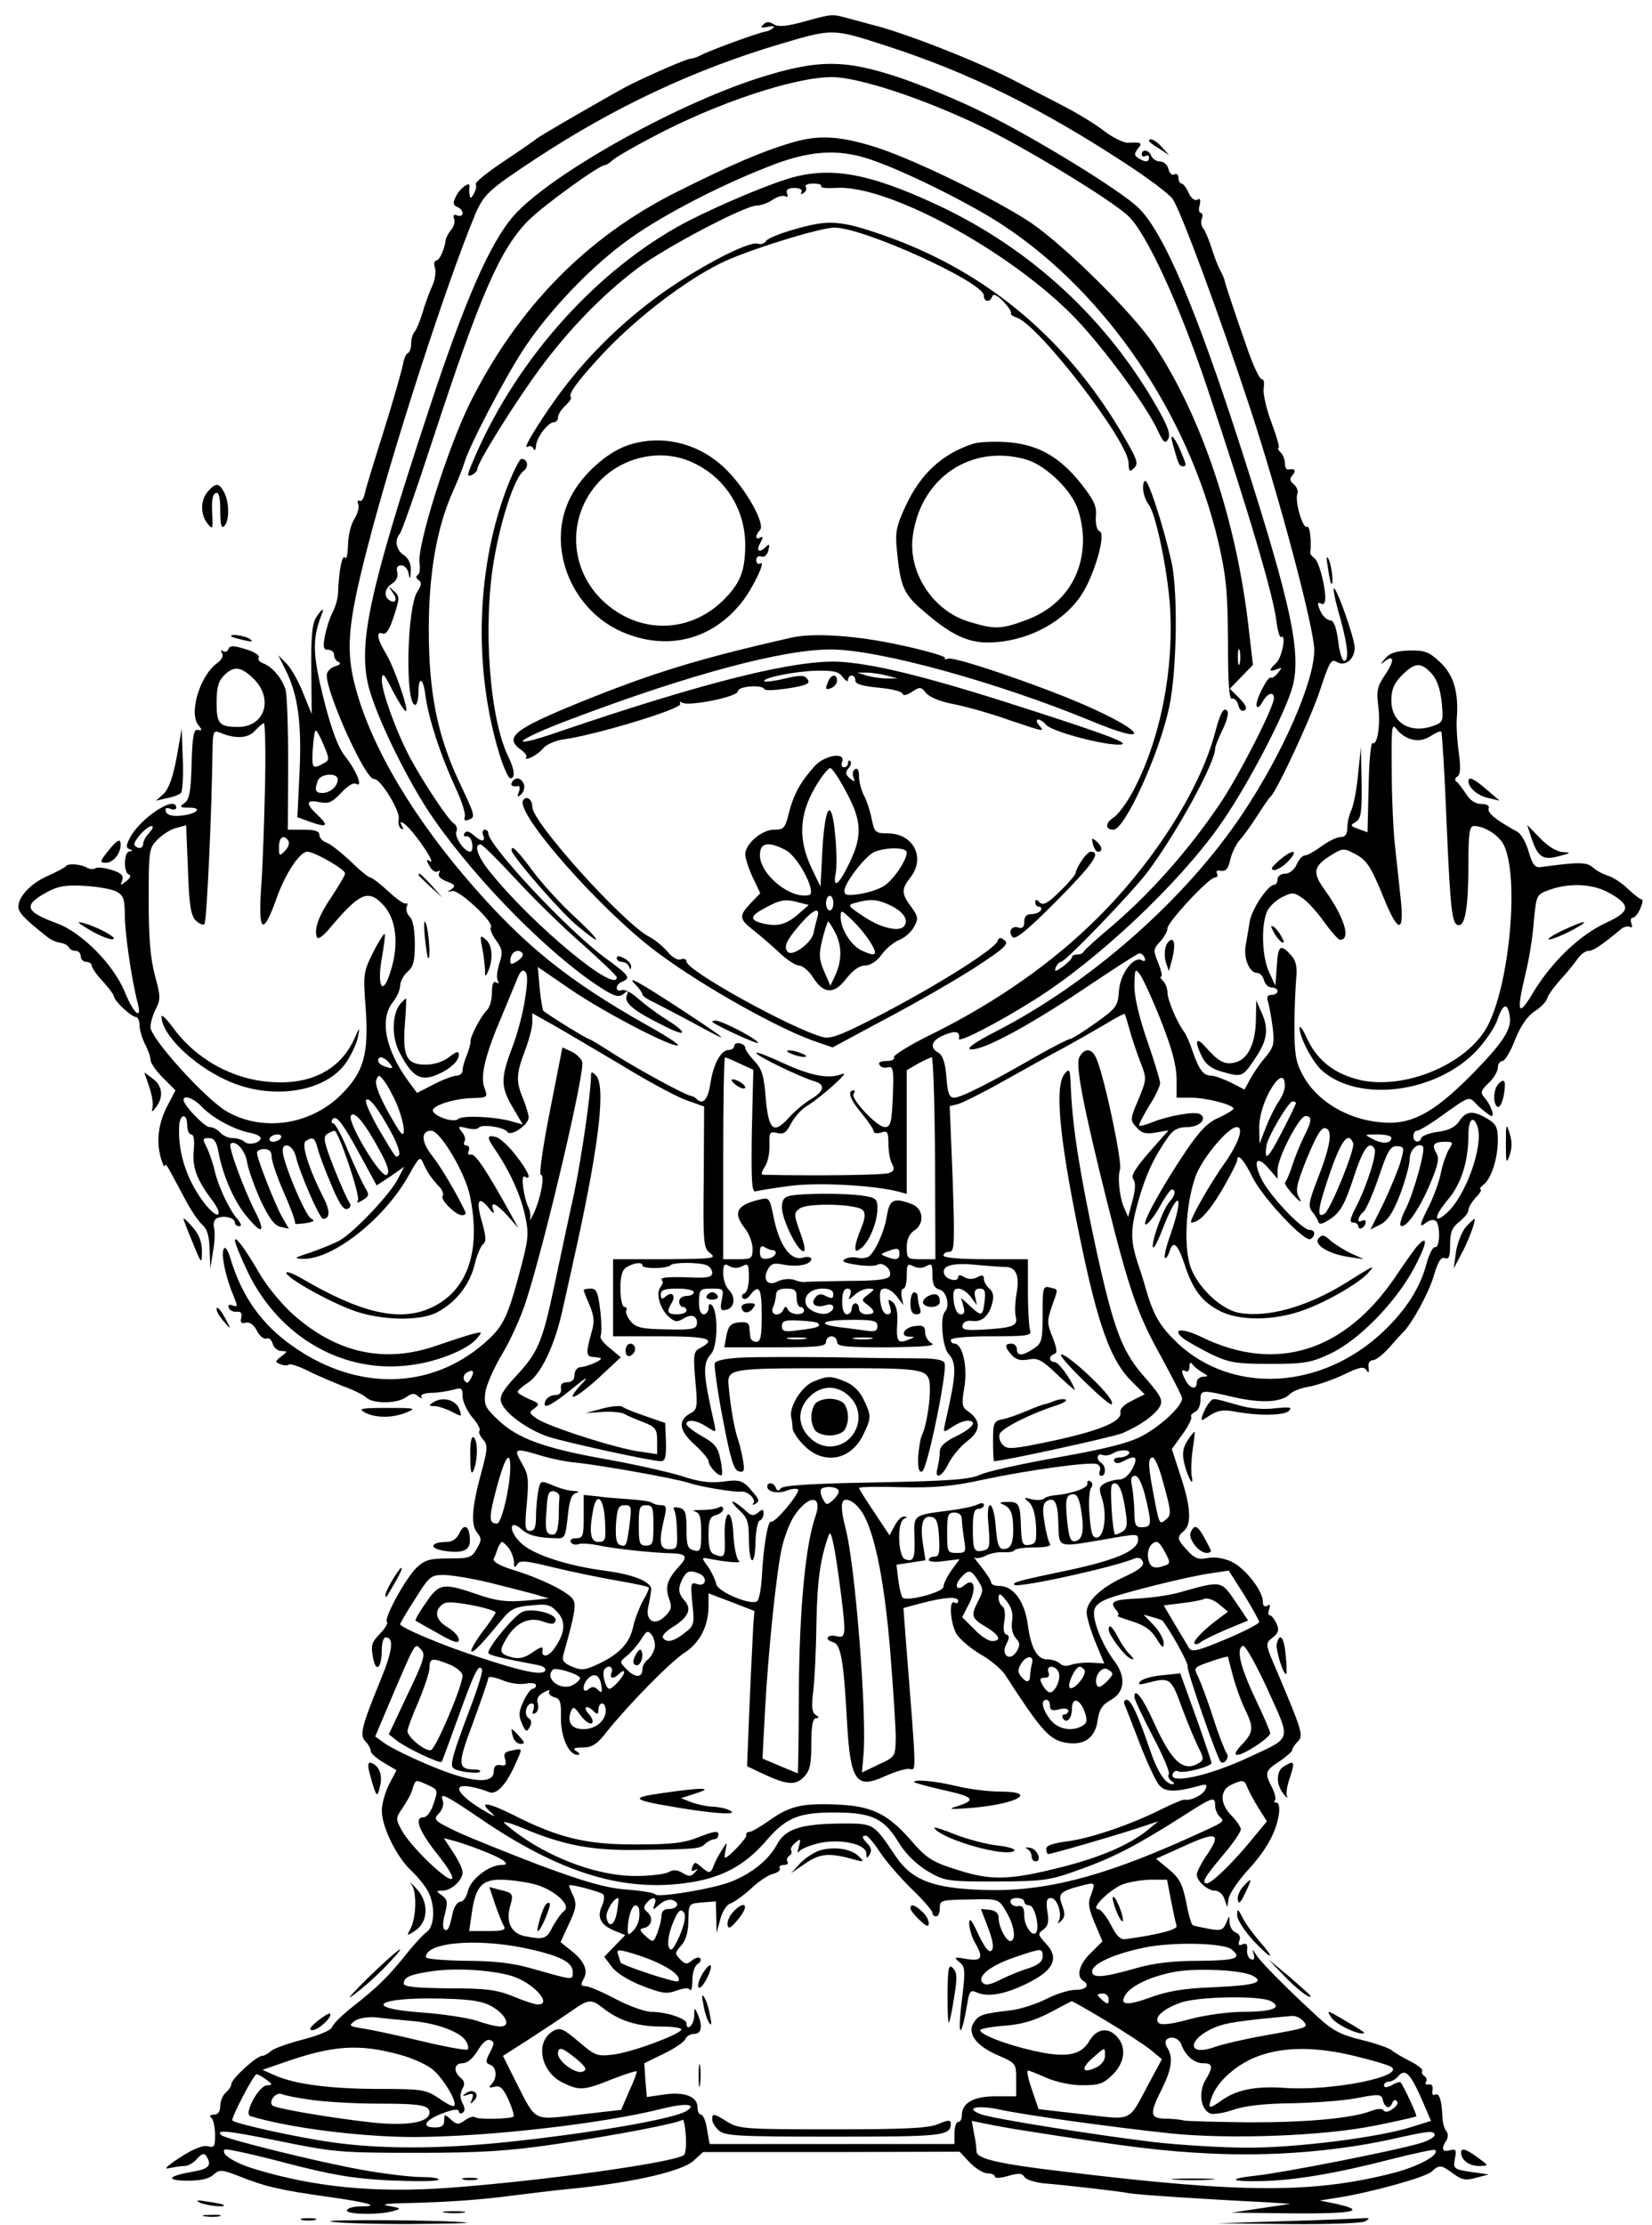 <?xml version="1.0" standalone="no"?>
<!DOCTYPE svg PUBLIC "-//W3C//DTD SVG 20010904//EN"
 "http://www.w3.org/TR/2001/REC-SVG-20010904/DTD/svg10.dtd">
<svg version="1.0" xmlns="http://www.w3.org/2000/svg"
 width="450pt" height="606pt" viewBox="0 0 450 606"
 preserveAspectRatio="xMidYMid meet">
<g transform="translate(0,606) scale(0.1,-0.1)"
fill="#000000" stroke="none">
<path d="M2190 6001 c-48 -13 -70 -15 -83 -7 -12 8 -20 7 -28 -1 -9 -9 -6 -10
12 -6 13 3 20 2 16 -2 -4 -5 -14 -10 -22 -11 -19 -3 -154 -52 -177 -65 -10 -5
-22 -9 -28 -9 -9 0 -115 -46 -170 -74 -42 -22 -245 -139 -250 -145 -3 -3 -42
-30 -87 -60 -45 -30 -80 -58 -77 -63 3 -4 0 -16 -5 -25 -8 -15 -11 -15 -12 -3
-1 8 -1 18 0 22 2 16 -27 -5 -37 -27 -9 -18 -8 -24 4 -29 8 -3 14 -10 14 -17
0 -6 -7 -9 -14 -6 -10 4 -13 1 -9 -9 3 -8 -1 -22 -8 -30 -8 -9 -14 -22 -15
-28 -3 -25 -17 -56 -26 -56 -5 0 -7 -9 -3 -20 3 -11 0 -34 -9 -52 -8 -18 -20
-51 -26 -73 -7 -22 -16 -44 -21 -49 -5 -6 -9 -20 -9 -32 0 -12 -4 -24 -9 -26
-5 -1 -11 -16 -14 -33 -3 -16 -26 -97 -52 -180 -26 -82 -50 -160 -52 -172 -3
-13 -9 -20 -14 -17 -5 3 -6 -2 -3 -10 3 -8 -2 -26 -11 -40 -9 -14 -17 -46 -17
-71 -1 -25 -4 -41 -8 -34 -8 11 -17 -37 -19 -94 0 -15 -7 -40 -15 -55 -8 -15
-17 -44 -21 -65 -6 -30 -4 -37 9 -37 9 0 16 -6 16 -14 0 -8 6 -17 12 -19 8 -4
4 -8 -9 -12 -13 -4 -23 -15 -23 -24 0 -52 107 -288 129 -283 16 3 73 -89 67
-110 -2 -10 1 -21 6 -25 7 -3 8 -1 4 5 -14 23 6 12 28 -15 35 -43 61 -87 47
-79 -10 7 -11 4 -1 -13 6 -12 16 -18 22 -15 7 4 8 3 4 -4 -4 -8 3 -16 21 -23
22 -8 25 -12 13 -21 -13 -8 -13 -9 1 -5 18 6 118 -88 106 -99 -3 -4 3 -20 14
-35 18 -25 19 -34 9 -64 -6 -19 -8 -40 -4 -46 4 -8 3 -9 -4 -5 -8 5 -12 -4
-12 -28 0 -19 -6 -41 -14 -48 -17 -17 -47 -75 -44 -85 0 -4 -4 -21 -10 -36 -7
-16 -12 -35 -12 -43 0 -8 -8 -14 -17 -14 -10 -1 -38 -11 -62 -24 l-45 -23 -23
31 c-63 86 -80 169 -43 216 11 14 20 34 20 45 0 11 9 28 20 38 16 13 20 29 20
76 0 36 -5 65 -13 73 -8 7 -12 20 -9 28 3 8 2 12 -2 9 -3 -3 -25 11 -48 33
-23 21 -45 38 -50 38 -4 0 -29 20 -54 45 -26 24 -55 47 -65 50 -11 4 -19 13
-19 21 0 10 -12 14 -43 14 l-43 0 1 178 c0 97 -3 189 -7 203 -9 30 -36 63 -61
72 -10 4 -16 11 -12 16 3 6 -13 16 -37 23 -32 10 -42 10 -46 0 -2 -7 -9 -9
-14 -6 -7 5 -8 2 -3 -5 4 -8 -1 -18 -13 -27 -47 -33 -79 -137 -51 -170 10 -12
10 -15 -2 -12 -11 2 -15 -16 -17 -92 -2 -75 -6 -98 -19 -107 -15 -11 -13 -13
12 -13 40 0 20 -18 -24 -22 -22 -2 -36 2 -39 11 -3 10 0 12 12 8 9 -4 16 -2
16 3 0 36 -98 -28 -126 -82 -11 -21 -11 -28 -1 -31 9 -4 9 -6 0 -6 -16 -1 -17
-58 -2 -63 7 -2 4 -10 -7 -18 -16 -13 -17 -13 -11 2 4 13 -2 20 -28 28 -19 6
-39 9 -45 5 -5 -3 -16 -3 -22 1 -16 10 -52 13 -58 5 -3 -4 -24 -15 -48 -26
-47 -20 -82 -57 -82 -85 0 -16 20 -36 80 -83 9 -7 24 -14 35 -15 11 -2 21 -8
23 -13 2 -5 10 -9 18 -9 8 0 14 -7 14 -15 0 -8 7 -15 15 -15 8 0 15 -5 15 -11
0 -5 13 -24 30 -42 16 -18 30 -36 30 -40 0 -12 47 -57 60 -57 5 0 10 -10 10
-22 0 -13 7 -36 15 -52 8 -15 15 -35 15 -43 0 -8 15 -30 34 -49 l34 -34 -24
-46 c-24 -48 -29 -98 -14 -144 4 -14 8 -20 9 -15 1 6 7 -1 14 -15 8 -14 26
-48 41 -76 15 -29 36 -60 46 -69 15 -13 20 -32 21 -69 l2 -51 7 45 c5 25 6 55
3 66 -3 13 1 24 11 27 19 7 46 -1 46 -14 0 -5 5 -9 12 -9 7 0 5 6 -4 18 -23
25 -54 92 -63 132 -4 19 -14 47 -21 63 -13 25 -13 27 5 27 14 0 21 -10 26 -37
11 -63 43 -136 76 -175 43 -53 54 -47 24 12 -32 63 -74 178 -67 184 12 13 40
-17 45 -49 3 -20 20 -67 37 -105 24 -50 38 -69 55 -72 l22 -5 -18 31 c-19 33
-69 160 -69 176 0 6 9 10 20 10 14 0 20 -7 20 -21 0 -12 15 -56 34 -99 19 -43
32 -80 30 -83 -2 -2 10 -1 27 1 25 4 28 7 16 13 -16 9 -77 155 -77 184 0 26
27 16 35 -12 11 -48 66 -173 75 -173 19 0 20 22 1 58 -41 81 -61 146 -48 154
19 12 24 10 32 -19 3 -14 20 -59 37 -99 21 -51 34 -71 44 -67 9 3 11 10 6 17
-5 6 -24 49 -42 94 -27 69 -31 85 -19 93 8 5 17 9 20 9 11 0 71 -178 64 -190
-5 -8 0 -7 13 1 18 11 18 15 7 33 -7 12 -28 56 -46 99 -17 42 -36 77 -41 77
-5 0 -6 5 -3 10 10 16 28 -8 77 -98 l44 -81 38 25 37 26 -17 -33 c-22 -43
-120 -146 -159 -168 -16 -9 -52 -23 -80 -33 -44 -14 -46 -16 -20 -17 81 -2
220 107 287 225 31 55 32 56 42 33 6 -13 15 -29 21 -36 5 -7 16 -20 24 -28 7
-9 10 -19 7 -22 -9 -9 35 -53 52 -53 7 0 12 3 10 8 -21 46 -67 124 -91 154
-30 38 -31 68 -2 68 24 0 92 -114 105 -177 32 -154 -8 -264 -112 -308 -84 -35
-188 -10 -345 82 -24 14 -43 21 -43 16 0 -14 120 -81 186 -104 74 -26 178 -28
224 -4 50 26 88 73 102 127 6 27 17 53 24 59 9 7 8 21 -3 60 -17 58 -10 74 18
39 11 -15 17 -18 13 -7 -10 27 7 20 39 -15 l29 -33 -22 40 c-64 116 -96 164
-107 160 -7 -2 -10 2 -6 11 3 7 0 14 -7 14 -6 0 -8 5 -5 10 4 6 1 18 -7 27
-12 15 -10 16 14 10 15 -4 29 -3 32 1 7 11 69 2 78 -11 9 -14 58 19 58 39 0 8
-7 31 -15 51 -20 47 -19 68 5 131 11 29 20 63 20 77 l0 25 57 -32 c32 -18 116
-68 187 -110 70 -43 150 -86 176 -95 l48 -17 -1 -193 c-2 -181 -1 -193 18
-207 18 -14 7 -15 -122 -16 l-143 0 0 -105 0 -105 130 0 c128 0 153 -7 109
-31 -20 -10 -21 -16 -15 -89 7 -71 5 -80 -12 -89 -36 -19 -33 -47 9 -85 21
-19 39 -40 39 -46 0 -14 29 -44 36 -38 2 3 1 23 -4 44 -6 32 -16 43 -50 62
-23 13 -42 28 -42 33 0 14 28 11 56 -8 25 -16 25 -16 20 8 -31 136 -33 165 -9
191 18 20 20 114 2 133 -6 5 -9 3 -9 -8 0 -9 -6 -17 -13 -17 -9 0 -13 12 -13
35 1 33 3 35 35 35 32 0 33 -1 27 -31 -5 -25 -3 -30 11 -27 24 4 28 34 9 54
-9 8 -16 29 -16 45 0 25 3 29 17 20 11 -6 24 -6 35 0 16 9 18 5 18 -30 0 -22
-5 -41 -12 -44 -7 -2 -9 -8 -5 -13 5 -5 14 -1 21 9 24 31 31 18 31 -56 0 -57
-3 -72 -15 -72 -8 0 -16 6 -16 13 -1 6 -2 19 -3 28 -1 11 -9 14 -28 12 -22 -2
-29 -10 -34 -35 l-6 -33 138 0 c117 0 139 2 139 15 0 8 7 15 15 15 8 0 15 -7
15 -15 0 -13 22 -15 138 -15 98 1 132 4 120 11 -10 5 -18 19 -18 30 0 16 -6
20 -27 17 -30 -3 -44 -28 -16 -29 16 0 16 -1 -2 -8 -29 -12 -34 -6 -31 44 2
30 -2 49 -12 58 -13 10 -14 8 -8 -11 5 -16 3 -22 -7 -22 -9 0 -16 13 -19 35
-3 28 0 35 13 35 9 0 24 -10 33 -23 l17 -22 -5 22 c-2 13 0 23 5 23 5 0 9 16
9 35 0 31 2 34 18 26 11 -6 24 -6 35 0 15 9 17 5 17 -24 0 -26 5 -36 20 -40
19 -5 28 -45 14 -60 -14 -14 -7 -97 10 -115 23 -26 21 -56 -10 -191 -5 -24 -5
-24 20 -8 14 10 32 17 41 17 29 0 15 -20 -30 -42 -31 -15 -45 -28 -45 -42 0
-12 -3 -31 -6 -44 -10 -34 12 -26 30 12 9 18 31 45 50 60 38 28 39 56 4 81
-18 12 -19 19 -11 67 9 55 -5 118 -27 118 -6 0 -10 5 -10 10 0 6 44 10 111 10
97 0 110 2 105 16 -3 9 -6 56 -6 105 l0 89 -115 0 c-70 0 -115 4 -115 10 0 6
7 10 16 10 14 0 15 21 9 199 l-8 198 24 6 c13 4 69 32 124 63 55 31 129 72
165 91 36 20 87 49 114 65 26 16 49 28 50 26 1 -2 7 -21 13 -43 6 -22 19 -61
29 -87 18 -46 18 -47 -5 -103 -23 -54 -23 -56 -5 -76 14 -16 26 -19 52 -14
l35 6 -53 -60 c-38 -44 -50 -64 -43 -73 7 -9 6 -28 -2 -58 l-12 -45 -13 30
c-11 29 -16 80 -9 100 6 19 -40 241 -63 298 -12 32 -33 35 -48 7 -11 -21 11
-135 76 -395 59 -236 83 -306 145 -417 32 -59 59 -111 59 -117 0 -22 -61 -78
-112 -104 -37 -19 -104 -35 -228 -57 -96 -17 -191 -38 -210 -47 -29 -13 -80
-17 -285 -21 -172 -3 -253 -8 -258 -16 -6 -8 -10 -8 -14 2 -5 14 -23 16 -23 3
0 -15 29 -21 54 -11 13 5 26 6 30 3 7 -8 -64 -94 -74 -88 -8 5 -21 -71 -25
-154 -2 -29 -7 -57 -12 -62 -14 -14 -107 24 -112 46 -2 11 -12 32 -22 47 -18
24 -18 26 -2 23 49 -10 97 -14 86 -7 -6 4 -13 35 -15 68 -3 80 -26 78 -24 -2
2 -55 0 -59 -28 -48 -12 4 -16 20 -16 54 0 39 4 49 20 53 11 3 20 10 20 17 0
6 -5 8 -12 4 -6 -4 -27 -7 -47 -7 -20 0 -28 -2 -18 -4 13 -4 17 -15 17 -58 0
-48 -2 -53 -20 -48 -17 4 -20 14 -20 58 0 44 -3 54 -20 58 -12 3 -18 1 -14 -5
4 -6 8 -33 8 -59 2 -45 0 -49 -21 -49 -26 0 -29 18 -14 83 8 32 6 37 -8 37
-10 0 -20 3 -24 6 -3 4 -30 8 -59 10 -29 2 -70 5 -90 8 l-38 4 0 -59 c0 -53
-2 -59 -21 -59 -12 0 -17 -4 -14 -11 4 -6 13 -8 21 -5 8 3 35 1 62 -5 40 -8
141 -19 192 -20 38 -1 44 -9 23 -32 -35 -38 -42 -58 -31 -90 9 -24 7 -32 -9
-48 -29 -30 -56 -15 -47 25 4 17 7 38 8 46 1 21 -47 41 -123 51 -107 14 -202
45 -234 78 -33 33 -29 65 4 35 18 -16 44 -23 93 -24 25 -1 26 1 33 63 4 40 10
57 22 60 10 3 8 5 -7 6 -12 0 -38 7 -56 15 -34 14 -34 14 -40 -16 -3 -17 -6
-48 -6 -69 0 -29 -4 -39 -16 -39 -14 0 -15 10 -9 75 6 66 4 80 -14 110 -23 40
-19 42 53 20 26 -8 69 -17 95 -19 67 -7 271 -43 306 -55 34 -11 123 -26 144
-24 18 2 42 -22 33 -32 -4 -5 -1 -5 6 -1 11 6 10 12 -5 29 -29 35 -36 38 -85
31 -35 -4 -65 0 -110 15 -35 11 -127 32 -206 46 -169 30 -241 56 -295 107 -36
34 -39 41 -35 76 3 20 24 67 46 104 22 36 52 102 66 147 54 170 160 624 152
649 -3 9 -17 22 -30 28 l-24 11 -34 -173 c-19 -96 -30 -174 -25 -174 12 0 0
-64 -19 -105 -8 -16 -12 -23 -10 -15 2 8 0 22 -4 30 -14 29 -22 92 -11 85 21
-12 11 13 -23 57 -19 25 -44 48 -55 51 -26 6 -26 0 0 -38 38 -56 67 -120 79
-175 11 -50 10 -64 -13 -150 -35 -131 -46 -153 -97 -198 -146 -128 -347 -132
-521 -10 -85 59 -139 135 -170 236 -7 24 -15 38 -19 31 -9 -13 4 -76 25 -126
13 -32 13 -34 -1 -29 -10 4 -14 1 -11 -6 2 -7 12 -12 21 -11 13 1 16 -4 13
-17 -3 -12 0 -16 12 -13 11 3 22 -5 31 -22 7 -14 19 -24 26 -21 7 3 14 -4 17
-15 3 -10 13 -19 24 -19 17 -1 17 -1 -1 -15 -17 -13 -18 -15 -2 -21 9 -4 19
-4 23 -1 3 3 26 -4 52 -17 25 -13 69 -31 96 -42 28 -10 56 -24 63 -31 18 -17
83 -17 108 1 15 11 22 12 33 3 8 -7 12 -7 9 -2 -4 6 7 10 25 11 18 0 44 4 60
8 24 7 27 6 27 -17 0 -14 12 -40 26 -57 15 -17 24 -34 20 -37 -3 -4 1 -14 9
-23 14 -16 14 -25 -4 -91 -26 -96 -29 -143 -11 -164 12 -15 12 -21 -1 -43 -14
-25 -20 -27 -76 -27 -52 0 -66 -4 -88 -25 -29 -27 -90 -138 -81 -148 4 -3 -5
-18 -20 -33 -22 -23 -24 -32 -18 -64 8 -44 24 -29 24 23 0 17 5 32 10 32 24 0
20 -35 -14 -118 -52 -127 -57 -149 -40 -166 8 -8 14 -20 14 -26 0 -6 16 -20
35 -31 l35 -21 -20 -38 c-11 -22 -20 -54 -20 -72 0 -44 40 -126 80 -163 17
-16 38 -42 46 -57 20 -38 18 -94 -3 -110 -10 -7 -36 -35 -58 -63 -49 -61 -77
-88 -143 -140 -28 -22 -54 -47 -57 -56 -3 -9 -33 -22 -78 -34 -39 -10 -79 -24
-88 -31 -8 -8 -20 -14 -25 -14 -15 0 -84 -63 -84 -77 0 -6 -7 -16 -15 -23 -8
-7 -15 -23 -15 -36 0 -16 -6 -24 -17 -24 -10 0 -14 -4 -8 -8 6 -4 10 -24 11
-45 0 -34 -2 -38 -20 -33 -14 3 -41 -8 -76 -31 -34 -22 -46 -33 -30 -29 14 3
33 6 43 6 9 0 25 9 34 20 13 14 19 16 25 7 16 -25 7 -35 -35 -42 -69 -12 -79
-24 -18 -25 37 0 60 5 72 16 17 15 22 15 71 -4 72 -29 115 -38 242 -56 108
-15 146 -26 88 -26 -17 0 -34 -4 -37 -10 -7 -12 86 -14 125 -3 24 7 23 8 -10
14 -25 4 -10 7 50 8 116 3 201 9 290 21 41 5 120 15 175 20 158 17 286 47 315
75 l25 23 350 0 349 1 28 -30 c16 -16 37 -29 48 -29 11 0 20 -4 20 -9 0 -5 16
-4 36 2 28 8 37 8 44 -2 4 -8 28 -15 51 -18 62 -5 210 -22 234 -27 21 -4 180
-15 380 -25 l60 -4 -80 -12 -80 -12 169 -2 c167 -1 202 7 111 27 l-40 8 50 8
c89 14 238 55 255 71 21 19 25 19 59 -6 23 -17 34 -19 62 -11 l34 9 -49 7
c-46 7 -48 9 -43 36 5 24 3 27 -13 23 -22 -6 -25 4 -10 27 5 9 5 19 -1 26 -5
6 -10 24 -10 40 -2 44 -9 65 -20 58 -6 -3 -9 2 -7 12 2 12 -2 18 -10 16 -8 -1
-11 2 -8 7 4 5 2 12 -4 16 -6 4 -8 10 -6 14 3 4 -12 16 -32 26 -20 10 -44 24
-52 31 -8 6 -46 19 -83 28 -54 13 -78 26 -114 59 -81 74 -158 151 -171 172
-11 17 -12 17 -7 2 3 -12 1 -17 -7 -14 -7 2 -12 14 -11 25 2 15 -2 20 -12 16
-11 -5 -13 -2 -9 10 4 10 0 18 -10 22 -9 3 -16 16 -17 28 0 20 0 20 -9 -2 -9
-20 -14 -22 -47 -16 -21 4 -41 8 -44 10 -4 2 -12 30 -18 63 -10 49 -18 65 -47
89 l-35 29 71 32 c93 43 108 39 70 -18 -17 -24 -30 -50 -30 -57 0 -18 29 -44
50 -44 10 0 21 -10 25 -22 l8 -23 4 25 c3 13 27 49 54 78 51 56 77 105 83 154
2 16 -1 28 -7 28 -6 0 -8 3 -4 6 3 4 0 19 -8 35 -21 40 -19 46 20 71 19 13 35
27 35 31 0 5 7 15 15 23 16 17 13 26 -55 188 -34 78 -34 79 -14 95 17 13 19
21 11 39 -6 12 -14 22 -18 22 -5 0 -5 7 -2 17 4 11 3 14 -5 9 -8 -4 -12 0 -12
11 0 30 -48 91 -85 109 -22 10 -47 14 -66 10 -24 -5 -35 -1 -55 21 -28 30 -29
36 -9 53 21 18 19 65 -9 149 l-24 74 29 40 c16 22 26 43 24 47 -3 4 2 10 10
14 8 3 15 17 15 31 0 30 1 30 92 9 75 -17 129 -14 152 9 8 8 32 17 53 20 21 4
62 18 92 32 43 21 56 24 63 13 6 -9 8 -8 6 7 -2 12 3 20 12 20 8 0 28 16 45
35 16 19 33 37 36 40 23 21 70 106 84 153 12 41 20 54 31 50 11 -4 14 4 14 37
0 33 5 46 25 62 14 11 25 25 25 32 0 7 9 22 20 34 12 12 17 22 13 22 -4 0 -1
6 8 13 21 16 39 71 39 121 0 35 -4 44 -29 59 -39 23 -58 21 -76 -7 -11 -16
-28 -25 -58 -29 -23 -3 -43 -11 -45 -16 -5 -16 -22 -13 -22 4 0 8 4 15 10 15
5 0 29 14 52 30 99 70 86 66 116 36 16 -14 31 -26 35 -26 9 0 -3 32 -20 51
-11 13 -9 19 12 39 14 13 25 32 25 42 0 10 6 18 13 18 6 0 22 26 34 58 15 37
33 64 53 77 17 11 33 27 35 37 3 9 19 31 36 50 17 18 37 43 46 56 8 12 22 22
30 22 13 0 33 13 91 61 7 5 17 7 22 4 6 -3 7 1 4 9 -3 9 -2 16 3 16 6 0 15 11
21 25 6 14 8 25 4 25 -4 0 -21 13 -38 29 -16 16 -41 32 -55 36 -13 4 -32 14
-41 23 -17 14 -39 14 -142 0 -14 -2 -22 7 -32 42 -7 25 -21 50 -32 55 -55 30
-82 51 -77 63 3 7 -5 12 -20 12 -16 0 -31 10 -42 28 -10 15 -21 30 -26 33 -5
4 -4 10 3 14 8 5 9 24 4 63 -5 32 -7 73 -6 92 6 74 -8 121 -45 156 -30 28 -41
33 -84 32 -36 -1 -54 -7 -66 -22 -14 -16 -14 -18 -2 -8 27 21 28 2 2 -36 -21
-31 -24 -44 -19 -83 7 -51 -2 -111 -15 -103 -5 2 -10 -51 -11 -119 l-3 -124
-25 9 c-22 8 -23 10 -7 19 14 9 17 24 16 107 l-2 97 -8 -77 c-4 -43 -13 -86
-19 -97 -5 -11 -10 -31 -10 -45 0 -18 -5 -26 -18 -26 -10 0 -33 -11 -52 -25
-19 -14 -39 -25 -45 -25 -7 0 -17 -11 -23 -25 -7 -15 -20 -25 -32 -25 -11 0
-20 -7 -20 -15 0 -8 -4 -15 -9 -15 -17 0 -62 -67 -67 -101 -3 -19 -8 -48 -11
-65 -6 -36 11 -74 31 -74 8 0 16 -9 19 -20 3 -11 12 -20 21 -20 9 0 16 -4 16
-10 0 -5 -7 -10 -16 -10 -12 0 -15 -6 -9 -22 3 -13 9 -44 12 -70 5 -41 2 -51
-21 -79 -15 -17 -33 -44 -41 -59 l-15 -28 -37 19 c-20 10 -45 19 -54 19 -21 0
-33 16 -50 65 -7 22 -18 47 -24 55 -19 25 -45 87 -45 107 0 10 -5 24 -12 31
-7 7 -9 12 -5 12 4 0 0 16 -8 37 -14 34 -14 38 5 58 11 12 20 28 20 36 0 17
113 139 130 139 6 0 8 5 5 11 -4 6 0 9 11 7 13 -2 20 6 25 30 4 18 16 43 27
55 11 12 32 42 48 67 16 25 31 47 35 50 17 15 111 217 135 291 25 76 30 85 45
76 23 -14 49 7 49 39 0 25 -50 167 -57 161 -2 -3 5 -38 17 -78 22 -80 25 -119
11 -119 -5 0 -13 25 -16 55 -5 36 -12 55 -21 55 -7 0 -18 9 -24 19 -13 25 -13
34 0 26 6 -3 10 4 10 17 -1 38 -18 100 -30 108 -6 4 -11 10 -11 14 4 32 -1 76
-9 71 -11 -7 -34 71 -26 90 3 8 -2 19 -10 26 -11 9 -12 15 -3 25 11 13 6 18
-13 15 -5 0 -8 7 -8 17 0 10 -5 23 -12 30 -7 7 -9 12 -5 12 3 0 -5 30 -19 67
-14 37 -24 80 -22 95 3 15 0 26 -5 25 -5 -1 -20 30 -34 68 -38 108 -65 189
-67 200 -1 6 -7 19 -13 30 -6 11 -16 38 -23 60 -7 22 -17 46 -22 52 -6 7 -8
20 -4 28 3 8 1 15 -3 15 -5 0 -7 10 -3 22 3 14 1 19 -6 14 -7 -4 -17 3 -24 18
-6 14 -15 26 -20 26 -4 0 -8 7 -8 16 0 8 -5 12 -11 9 -6 -4 -13 2 -16 14 -3
12 -13 21 -23 21 -10 0 -20 7 -24 15 -6 17 -26 20 -26 4 0 -5 5 -7 10 -4 6 3
10 1 10 -4 0 -13 -10 -14 -29 -2 -12 8 -12 12 -2 25 14 17 10 19 -25 17 -12
-1 -41 13 -65 31 -24 19 -75 50 -114 70 -38 20 -99 51 -135 70 -103 53 -304
132 -391 152 -9 3 -34 9 -55 15 -48 13 -45 14 -124 -8z m228 -67 c221 -72 415
-167 646 -318 63 -41 122 -85 131 -99 24 -38 127 -316 211 -571 81 -248 174
-598 174 -657 0 -85 -85 -280 -195 -445 -155 -233 -416 -463 -677 -596 -52
-27 -76 -44 -65 -46 30 -6 153 60 306 162 79 53 148 98 154 99 5 1 12 -4 15
-12 3 -8 0 -11 -7 -7 -22 14 -60 -36 -63 -83 -3 -42 -7 -47 -63 -87 -33 -24
-64 -43 -70 -44 -5 0 -46 -21 -90 -46 -123 -71 -207 -114 -226 -114 -13 0 -18
12 -21 56 -3 39 -10 59 -21 66 -26 14 -20 34 13 48 33 14 46 11 42 -9 -4 -14
105 42 208 107 171 108 388 312 502 473 72 101 179 305 199 379 24 93 -4 223
-136 635 -126 393 -215 602 -284 669 -48 47 -289 195 -426 261 -60 30 -159 71
-220 92 -154 52 -226 52 -390 0 -230 -74 -567 -263 -666 -375 -65 -75 -134
-232 -235 -541 -158 -480 -189 -625 -160 -741 22 -85 110 -265 179 -363 121
-173 318 -371 456 -459 36 -23 47 -25 60 -15 12 10 14 9 8 -5 -7 -20 18 -41
101 -82 64 -33 68 -21 6 18 -26 16 -60 42 -77 57 -16 15 -36 25 -43 22 -8 -3
-14 0 -14 6 0 7 7 14 15 17 24 10 19 17 -44 63 -102 74 -321 308 -321 342 0 5
-4 9 -10 9 -5 0 -7 -7 -4 -15 8 -19 -5 -19 -27 1 -11 10 -19 12 -24 4 -3 -6
-1 -9 5 -8 7 2 14 -7 16 -19 2 -13 0 -23 -5 -23 -16 0 -43 39 -38 54 4 9 0 19
-7 23 -15 10 -82 110 -119 179 -39 74 -77 180 -77 212 1 23 6 18 31 -32 17
-32 33 -56 35 -53 7 7 -33 122 -56 159 -23 38 -26 60 -7 52 9 -3 19 13 30 48
16 49 16 54 0 68 -15 14 -16 13 -4 -3 15 -19 9 -33 -8 -22 -17 10 -13 34 8 46
11 7 16 19 13 31 -3 12 1 18 11 18 9 0 18 -10 20 -22 3 -18 5 -16 6 7 1 20 -6
34 -19 43 -21 13 -26 41 -11 58 5 5 45 119 89 254 131 400 185 523 262 600 41
41 192 150 207 150 4 0 14 6 22 14 9 8 59 37 111 64 171 91 384 162 486 162
72 0 248 -58 404 -133 123 -59 356 -201 403 -245 50 -47 139 -240 215 -467
113 -337 180 -565 189 -637 3 -26 9 -46 13 -43 14 9 3 -54 -13 -70 -22 -21
-21 -26 1 -18 15 6 15 5 3 -10 -8 -10 -16 -15 -19 -13 -7 8 -44 -64 -39 -77 2
-7 9 -2 16 11 13 24 31 30 31 10 0 -25 -98 -216 -148 -289 -89 -131 -193 -248
-309 -345 -32 -27 -59 -52 -61 -56 -2 -5 -10 -8 -18 -8 -8 0 -14 -3 -14 -7 0
-5 -12 -16 -25 -26 -20 -14 -24 -15 -19 -2 3 8 10 15 14 15 12 0 193 188 236
245 78 104 184 297 184 336 0 6 9 28 20 51 11 22 17 45 14 50 -10 15 -20 -3
-34 -57 -41 -155 -166 -352 -320 -505 -121 -121 -275 -229 -448 -315 -62 -30
-110 -60 -107 -65 3 -6 -6 -10 -20 -10 -16 0 -24 -4 -19 -11 3 -6 14 -9 23 -6
14 3 16 -6 13 -80 -3 -72 -6 -83 -22 -83 -21 0 -93 77 -85 90 4 6 4 10 1 10
-19 0 -11 -24 19 -60 19 -23 35 -46 35 -52 0 -5 9 -6 20 -3 17 6 20 2 20 -30
0 -20 4 -45 10 -55 7 -14 6 -20 -8 -25 -13 -6 -196 -8 -340 -5 -10 0 -9 5 2
23 8 12 13 39 12 59 -1 33 1 37 21 32 17 -5 25 1 38 26 9 17 28 39 44 48 40
25 119 96 96 87 -36 -15 -85 -6 -161 29 -41 19 -74 32 -74 28 0 -8 120 -66
158 -77 31 -9 28 -27 -9 -49 -17 -10 -42 -31 -57 -47 -44 -50 -58 -40 -66 48
-5 64 -10 81 -32 104 -14 15 -25 31 -24 36 0 4 -6 9 -14 11 -9 2 -16 -1 -16
-7 0 -6 -7 -11 -15 -11 -21 0 -42 -38 -50 -92 -7 -45 -21 -59 -39 -40 -4 4
-11 7 -14 7 -15 2 -140 70 -205 111 -37 24 -70 44 -73 44 -5 0 -114 67 -124
77 -2 2 -7 30 -10 62 l-5 57 95 -65 c92 -62 277 -158 287 -148 2 3 -38 29 -89
57 -206 117 -322 209 -463 369 -166 188 -282 383 -326 546 -28 102 -22 175 31
380 69 269 216 722 294 910 24 56 37 68 166 153 216 142 433 243 665 312 145
43 142 43 293 -6z m1481 -1708 c15 -16 24 -41 28 -78 5 -54 5 -55 -25 -66 -62
-21 -112 10 -112 70 0 30 7 46 29 69 36 35 51 36 80 5z m-3208 -15 c55 -55 30
-131 -42 -131 -52 0 -59 8 -59 66 0 41 5 59 20 74 27 27 46 25 81 -9z m31
-288 c-2 -93 -6 -214 -10 -271 -10 -134 4 -145 42 -37 24 67 63 125 83 125 20
0 103 -48 103 -59 0 -5 -16 -32 -35 -61 -37 -54 -50 -90 -42 -112 2 -8 14 -1
33 21 84 100 107 110 148 66 39 -42 44 -119 14 -198 -19 -49 -30 -15 -18 53 6
34 10 64 8 66 -2 2 -17 -21 -32 -51 -26 -52 -27 -59 -20 -150 9 -126 -5 -175
-66 -236 -84 -84 -215 -103 -313 -46 -59 35 -207 199 -207 229 0 13 7 36 15
51 13 25 12 35 -3 90 -12 45 -17 101 -17 204 0 139 1 143 25 167 14 14 37 28
51 31 l26 7 5 -121 c3 -96 8 -125 21 -138 9 -9 20 -14 24 -10 6 6 20 302 22
481 1 42 3 47 19 41 41 -18 77 -17 96 4 11 12 22 21 25 21 3 0 5 -75 3 -167z
m3124 123 c17 -5 35 -1 51 9 14 9 27 15 29 12 2 -2 9 -109 14 -238 11 -254 15
-289 34 -289 18 0 26 54 26 173 0 78 3 97 15 97 28 0 67 -24 81 -51 42 -83 18
-370 -42 -490 -56 -112 -246 -187 -370 -145 -60 19 -100 55 -125 110 -10 23
-19 34 -19 26 0 -26 36 -94 61 -116 101 -89 313 -61 422 55 24 26 50 64 56 84
15 43 27 47 33 12 8 -37 -18 -76 -107 -166 -103 -103 -162 -134 -244 -126 -92
8 -176 59 -213 130 -19 35 -22 58 -22 132 0 50 3 109 5 132 3 30 -1 47 -15 62
-28 31 -35 26 -38 -31 l-4 -53 -17 37 c-19 41 -22 122 -7 162 5 14 23 32 40
41 29 15 34 15 56 0 14 -9 41 -38 60 -65 20 -28 40 -50 44 -50 31 0 12 61 -40
134 -36 49 -33 66 15 96 32 20 36 20 64 5 34 -17 45 -34 82 -125 37 -91 54
-92 45 -4 -4 38 -11 105 -16 149 -5 44 -9 138 -9 210 -1 117 0 127 14 108 8
-11 26 -24 41 -27z m-3439 -254 c-10 -10 -17 -24 -17 -30 0 -13 -13 -16 -23
-5 -8 8 32 53 46 53 6 0 3 -8 -6 -18z m379 -23 c3 -6 -1 -18 -10 -27 -15 -15
-16 -14 -16 11 0 27 13 36 26 16z m622 -107 c50 -54 132 -134 182 -177 49 -44
90 -83 90 -87 0 -47 -226 140 -342 283 -36 43 -49 79 -29 79 5 0 49 -44 99
-98z m-1090 -31 c18 -10 22 -20 22 -64 0 -48 18 -173 35 -239 13 -49 -11 -30
-35 30 -31 75 -117 162 -185 187 -87 32 -93 49 -27 85 29 16 51 20 102 17 36
-2 76 -9 88 -16z m4067 -4 c58 -33 56 -50 -9 -80 -72 -33 -147 -105 -197 -186
-44 -75 -50 -63 -23 49 9 36 19 98 22 139 7 74 7 74 42 87 56 20 120 17 165
-9z m-2961 -165 c2 -4 -4 -13 -15 -20 -15 -10 -19 -10 -19 1 0 24 23 36 34 19z
m6 -124 c-5 -36 -21 -96 -35 -132 -32 -84 -31 -107 2 -163 l27 -46 -25 7 c-43
14 -140 19 -151 8 -12 -12 -70 9 -69 24 2 14 61 32 108 33 41 1 42 2 33 27
-13 32 2 92 48 199 18 44 38 91 43 104 7 16 13 21 20 14 7 -7 6 -31 -1 -75z
m1732 -57 c30 -76 42 -121 43 -158 l0 -53 39 0 c42 0 116 -19 116 -30 0 -3
-18 -14 -39 -24 -30 -12 -53 -36 -89 -89 -67 -99 -127 -208 -110 -202 8 3 25
26 38 50 14 25 28 45 32 45 12 0 9 -17 -5 -32 -17 -17 -47 -98 -47 -123 1 -11
12 9 26 45 43 112 62 103 23 -11 -12 -33 -19 -63 -16 -65 3 -3 8 4 12 15 10
34 22 25 41 -31 23 -71 48 -104 97 -129 52 -27 146 -27 224 1 64 22 156 75
181 104 19 22 17 21 -63 -29 -105 -65 -212 -95 -290 -81 -48 9 -110 67 -131
122 -20 53 -15 170 12 248 17 49 89 136 113 136 20 0 5 -44 -33 -98 -42 -59
-100 -162 -91 -162 21 0 47 27 84 89 22 38 41 75 41 81 0 21 19 0 42 -47 27
-55 142 -178 158 -168 14 9 13 25 -3 25 -21 0 -113 98 -132 141 -23 49 -11 63
21 26 l24 -28 0 24 c0 33 59 147 76 147 19 0 18 -13 -5 -58 -10 -20 -24 -55
-31 -77 -7 -22 -16 -42 -19 -45 -4 -3 7 -18 22 -35 19 -20 25 -23 16 -8 -11
19 -9 33 21 108 25 60 39 85 50 82 21 -4 15 -46 -20 -136 -25 -64 -27 -77 -16
-91 7 -8 15 -21 17 -28 3 -9 13 -6 36 10 25 18 37 40 60 110 26 80 43 103 57
79 8 -12 -22 -104 -50 -158 -17 -33 -19 -43 -8 -43 8 0 14 -5 14 -11 0 -5 5
-7 10 -4 6 3 10 11 10 16 0 6 -4 7 -10 4 -15 -9 -12 11 4 24 7 6 26 49 42 96
24 72 32 84 50 83 20 -2 20 -4 8 -46 -8 -25 -29 -75 -47 -113 l-34 -68 28 14
c20 11 34 33 53 82 14 38 26 81 26 96 0 25 23 47 36 34 8 -8 -25 -126 -47
-170 -11 -21 -17 -42 -14 -45 12 -12 51 43 80 112 23 54 26 71 17 86 -13 22
-6 30 25 30 22 0 22 -2 9 -22 -7 -13 -17 -41 -21 -62 -4 -22 -18 -61 -31 -88
-28 -55 -30 -65 -9 -48 8 6 19 9 25 5 14 -8 13 -76 -1 -72 -6 1 -16 -19 -23
-44 -17 -66 -56 -127 -118 -186 -168 -159 -410 -172 -560 -32 -49 47 -66 76
-87 149 -7 25 -17 56 -22 70 -20 62 -20 91 1 166 21 75 43 121 82 177 14 20
28 27 53 27 32 0 55 23 34 35 -13 9 -85 -4 -128 -21 -19 -8 -36 -12 -38 -10
-2 2 10 25 26 52 17 26 31 55 31 64 0 8 -16 60 -35 115 -22 64 -35 118 -35
150 1 46 2 48 15 31 8 -11 34 -67 57 -125z m-2102 -116 c14 -16 10 -18 -14 -9
-9 3 -16 10 -16 15 0 14 16 11 30 -6z m955 -2 l37 -17 -4 -168 c-2 -133 0
-167 10 -163 7 2 50 9 96 15 78 10 230 1 294 -16 l22 -6 0 168 0 169 31 18
c17 9 34 17 37 17 4 0 8 -124 9 -275 l1 -275 -39 0 c-37 0 -39 1 -39 33 0 21
7 36 20 45 29 18 26 60 -6 72 -49 19 -61 13 -68 -31 -7 -44 -32 -99 -50 -112
-6 -4 -20 -5 -31 -3 -11 3 -27 1 -34 -4 -10 -6 0 -10 32 -15 25 -4 51 -4 57 0
15 9 40 -13 34 -30 -4 -10 -33 -14 -115 -14 -60 -1 -113 -2 -117 -3 -4 -1 -17
1 -29 6 -13 4 -31 2 -44 -4 -27 -15 -43 4 -27 33 8 15 16 18 44 12 38 -7 74 1
74 16 0 5 -11 7 -24 3 -33 -8 -62 33 -78 107 -11 56 -13 58 -37 52 -65 -15
-76 -36 -41 -80 11 -14 20 -39 20 -54 0 -27 -3 -29 -40 -29 l-40 0 0 275 c0
151 2 275 5 275 2 0 21 -8 40 -17z m-934 -111 c10 -24 19 -56 19 -70 0 -22 -8
-13 -41 46 -26 46 -38 79 -34 90 6 16 8 15 22 -3 8 -11 24 -39 34 -63z m2419
50 c0 -10 -7 -28 -16 -41 -9 -13 -25 -44 -35 -70 l-18 -46 -1 43 c0 27 9 61
25 93 25 48 45 57 45 21z m-2950 -57 c28 -29 83 -60 128 -70 18 -3 32 -10 32
-15 0 -13 -33 -21 -44 -10 -5 5 -20 10 -32 10 -12 0 -27 7 -34 15 -7 8 -20 15
-29 15 -14 0 -71 60 -71 74 0 15 29 4 50 -19z m517 -72 c15 -28 24 -55 20 -59
-9 -9 -6 -13 -55 70 -22 38 -38 74 -35 79 7 12 34 -23 70 -90z m2463 82 c0 -3
-18 -40 -40 -82 -36 -70 -47 -79 -40 -33 3 23 60 120 71 120 5 0 9 -2 9 -5z
m-2495 -130 c21 -39 27 -57 19 -65 -14 -14 -109 144 -98 161 9 15 38 -20 79
-96z m-525 70 c0 -14 5 -25 11 -25 7 0 9 -15 7 -42 -5 -46 7 -80 49 -136 32
-42 20 -57 -14 -17 -51 62 -79 141 -75 218 2 34 22 36 22 2z m3515 -5 c16 -52
-32 -187 -84 -234 -37 -33 -35 -9 2 35 37 43 57 105 57 179 0 42 14 54 25 20z
m-3260 -30 c-3 -5 -13 -10 -21 -10 -8 0 -12 5 -9 10 3 6 13 10 21 10 8 0 12
-4 9 -10z m3025 1 c0 -16 -24 -18 -50 -4 -25 13 -25 13 13 13 20 0 37 -4 37
-9z m-104 -15 c6 -15 -62 -182 -78 -192 -22 -14 -19 12 13 106 32 94 52 120
65 86z m-1583 -291 c18 0 10 -20 -10 -23 -18 -3 -23 2 -23 18 0 14 4 19 13 13
6 -4 15 -8 20 -8z m347 -10 c0 -16 -9 -19 -36 -8 -16 6 -16 7 2 14 29 11 34
10 34 -6z m-700 -32 c0 -10 68 -9 77 1 8 8 76 8 97 0 9 -3 16 -13 16 -21 0
-11 -12 -14 -47 -13 -72 3 -97 1 -90 -7 4 -3 2 -12 -4 -19 -13 -16 -2 -58 22
-80 17 -15 23 -16 40 -6 23 15 41 7 37 -16 -2 -12 -17 -15 -83 -13 -67 1 -83
5 -97 22 -10 12 -15 25 -12 30 3 5 0 9 -5 9 -6 0 -11 21 -11 50 0 36 5 52 18
59 20 12 42 14 42 4z m987 -4 c31 1 41 -24 32 -73 -4 -22 -5 -51 -2 -63 6 -25
-8 -30 -95 -35 -42 -2 -52 0 -50 12 2 9 12 14 26 12 27 -4 46 14 55 49 5 18 2
31 -8 39 -8 7 -15 19 -15 27 0 10 -5 11 -18 4 -11 -6 -24 -6 -35 0 -11 7 -17
7 -17 0 0 -14 -33 -7 -38 9 -8 22 22 31 83 25 33 -3 70 -6 82 -6z m-847 -69
c0 -5 -9 -10 -20 -10 -11 0 -20 -7 -20 -15 0 -8 5 -15 10 -15 6 0 10 -4 10
-10 0 -5 -11 -10 -25 -10 -27 0 -30 6 -16 30 13 20 2 34 -15 19 -11 -9 -14 -8
-14 5 0 12 10 16 45 16 25 0 45 -4 45 -10z m280 -15 c0 -14 5 -25 10 -25 6 0
10 -4 10 -10 0 -14 -37 -12 -44 3 -5 10 -7 10 -12 0 -9 -21 -37 -16 -29 5 5 9
8 25 9 35 0 12 9 17 28 17 23 0 28 -4 28 -25z m100 10 c0 -12 -4 -13 -19 -6
-14 8 -22 7 -30 -3 -15 -18 1 -30 29 -21 21 7 28 -9 9 -20 -16 -11 -56 3 -63
21 -9 24 12 44 45 44 19 0 29 -5 29 -15z m46 -2 c-6 -16 -6 -16 12 0 10 9 27
17 38 17 18 -1 18 -1 -1 -16 -19 -14 -19 -16 -2 -28 22 -17 22 -26 -3 -26 -11
0 -20 7 -20 15 0 8 -4 15 -10 15 -5 0 -10 -7 -10 -15 0 -8 -6 -15 -13 -15 -8
0 -13 13 -13 35 0 23 5 35 14 35 9 0 12 -6 8 -17z m328 -5 l17 -23 -5 23 c-3
16 1 22 13 22 14 0 16 -7 13 -35 -5 -41 -8 -42 -40 -12 l-24 22 6 -22 c5 -17
3 -23 -7 -23 -9 0 -16 13 -19 35 -3 28 0 35 13 35 9 0 24 -10 33 -22z m-416
-72 c9 -9 0 -13 -50 -19 -41 -6 -48 -4 -48 11 0 14 8 17 46 15 25 -1 49 -4 52
-7z m162 -8 c0 -13 -6 -16 -27 -13 -16 2 -50 7 -77 10 -66 9 -44 20 38 20 56
0 66 -3 66 -17z m-197 -35 c-13 -2 -33 -2 -45 0 -13 2 -3 4 22 4 25 0 35 -2
23 -4z m180 0 c-13 -2 -33 -2 -45 0 -13 2 -3 4 22 4 25 0 35 -2 23 -4z m902
-91 c17 -10 18 -11 3 -12 -10 0 -18 -7 -18 -15 0 -21 -17 -19 -30 4 -13 25
-13 34 0 26 6 -3 10 2 10 12 0 11 3 14 8 7 4 -6 16 -16 27 -22z m-1993 -18
c-7 -12 -11 -13 -17 -4 -4 7 -2 16 6 21 18 11 23 4 11 -17z m1793 -204 c-3 -5
-15 -10 -26 -10 -11 0 -17 -5 -14 -10 4 -7 12 -7 25 0 34 18 41 12 25 -20 -10
-18 -23 -30 -36 -30 -11 0 -29 -5 -39 -10 -16 -9 -17 -15 -9 -39 15 -42 8
-105 -12 -109 -13 -2 -17 9 -21 60 -3 35 -1 68 4 75 5 7 5 14 -2 18 -6 4 -9 1
-8 -6 3 -12 -43 -28 -89 -32 -12 -1 -25 -5 -29 -9 -4 -4 -19 -5 -33 -2 -23 6
-24 5 -9 -7 11 -9 18 -32 20 -64 2 -44 0 -50 -18 -53 -19 -3 -21 3 -23 49 -2
63 -5 69 -39 68 -16 0 -21 -3 -12 -6 23 -9 30 -24 30 -71 0 -29 -5 -44 -15
-49 -23 -8 -28 1 -33 62 -2 30 -9 55 -15 55 -6 0 -8 -22 -4 -59 4 -52 3 -60
-13 -64 -27 -7 -30 0 -30 60 0 40 4 53 15 53 8 0 15 5 15 10 0 7 -6 7 -17 2
-10 -5 -43 -12 -73 -16 -103 -13 -101 -11 -99 -72 2 -59 -2 -70 -26 -61 -19 8
-22 103 -2 110 9 4 9 6 0 6 -7 1 -19 -11 -26 -25 l-14 -26 -41 62 c-23 34 -42
64 -42 67 0 3 53 4 118 2 91 -2 140 3 222 21 123 26 289 49 308 42 7 -2 11
-11 8 -18 -3 -8 -1 -14 4 -14 13 0 13 27 0 35 -15 9 -12 28 3 22 8 -3 20 -1
28 4 19 12 52 11 44 -1z m-1685 -36 c0 -54 -24 -154 -36 -154 -23 0 -23 15 -1
98 22 82 37 105 37 56z m1774 -26 c27 -96 28 -104 12 -117 -18 -15 -18 -16
-35 75 -14 74 -14 94 -1 94 5 0 16 -24 24 -52z m-42 -63 c16 -69 15 -75 -14
-75 -14 0 -18 8 -18 39 0 21 -3 53 -6 70 -5 23 -3 31 8 31 9 0 20 -22 30 -65z
m-58 -19 c8 -46 7 -59 -5 -67 -8 -5 -17 -9 -21 -9 -7 0 -16 129 -9 136 14 13
27 -9 35 -60z m-780 45 c3 -4 -3 -16 -13 -25 -18 -17 -20 -17 -30 2 -6 11 -7
22 -4 26 9 9 41 7 47 -3z m-760 -19 c-1 -6 -2 -32 -2 -57 -2 -31 -6 -45 -16
-45 -19 0 -22 11 -17 70 2 41 6 50 20 48 9 -2 16 -9 15 -16z m1421 -36 c9 -56
4 -80 -16 -84 -13 -2 -17 9 -22 54 -6 62 -3 74 18 74 9 0 16 -16 20 -44z
m-1297 -29 c3 -52 1 -57 -18 -57 -22 0 -26 27 -14 89 10 49 29 30 32 -32z
m573 12 c-27 -79 -43 -248 -45 -471 0 -126 -2 -228 -3 -228 -1 0 -23 9 -49 20
l-47 20 7 133 c9 163 31 376 46 442 6 27 20 64 31 82 39 62 82 64 60 2z m134
0 c31 -60 55 -186 70 -367 8 -101 15 -207 15 -235 -1 -52 -1 -52 -46 -73 l-46
-22 4 47 c10 104 -22 514 -48 615 -18 70 -14 92 16 76 11 -6 27 -24 35 -41z
m528 -22 c2 -64 -3 -62 121 -41 96 17 96 17 96 0 0 -29 -57 -54 -180 -81 -148
-31 -163 -35 -157 -42 10 -9 268 47 328 72 10 4 19 0 22 -9 4 -11 -9 -22 -48
-40 -66 -30 -105 -67 -105 -98 0 -13 11 -49 24 -81 l24 -58 -36 2 c-20 1 -45
-2 -55 -6 -11 -4 -23 -3 -30 4 -6 6 -21 11 -34 11 -28 0 -45 30 -54 99 -9 60
-39 101 -76 101 -13 0 -23 4 -23 9 0 5 -12 24 -27 43 -15 18 -23 30 -19 26 5
-4 18 -2 30 4 11 6 33 11 48 10 15 -1 29 1 31 5 3 5 28 8 55 8 32 0 47 4 42
10 -4 6 -11 32 -15 59 -6 36 -4 50 6 57 22 13 31 -4 32 -64z m-1168 1 c-8 -60
-9 -62 -27 -56 -9 4 -12 21 -10 57 3 43 7 51 24 51 18 0 19 -4 13 -52z m65 -3
c0 -48 -2 -55 -20 -55 -18 0 -20 7 -20 55 0 48 2 55 20 55 18 0 20 -7 20 -55z
m840 18 c0 -10 3 -35 6 -55 6 -36 5 -38 -20 -38 -25 0 -26 2 -26 55 0 48 2 55
20 55 12 0 20 -7 20 -17z m-62 -51 c2 -42 0 -52 -12 -52 -9 0 -16 -4 -16 -9 0
-5 19 -7 42 -3 l42 5 -22 -30 c-12 -17 -22 -37 -22 -45 0 -15 -100 -41 -111
-30 -4 4 -9 26 -12 48 l-5 42 40 6 39 6 -7 45 c-8 54 0 78 23 73 14 -2 19 -15
21 -56z m-268 -147 c15 -118 14 -128 -10 -122 -11 3 -22 2 -25 -3 -3 -4 3 -10
14 -13 21 -5 29 -47 38 -212 9 -166 24 -190 104 -153 24 11 53 20 64 20 22 -2
23 -37 -9 370 l-5 68 52 14 c63 16 97 18 97 5 0 -6 -4 -7 -10 -4 -15 9 -12
-52 4 -83 8 -15 37 -40 65 -57 29 -16 61 -43 71 -60 91 -141 116 -170 154
-180 55 -13 89 8 96 59 4 29 12 42 35 55 39 21 43 63 11 106 -30 39 -56 100
-56 131 0 17 9 27 34 38 39 16 221 62 287 71 l46 7 42 -66 c22 -36 41 -70 41
-74 0 -5 -41 -26 -91 -47 -76 -32 -93 -36 -100 -24 -5 8 -22 37 -39 65 l-30
51 47 6 c27 3 55 8 64 12 9 3 26 -3 40 -15 l24 -20 -24 -18 c-41 -30 -73 -63
-67 -69 3 -3 11 -1 18 5 7 5 39 21 70 34 l58 24 -35 52 c-39 57 -37 57 -150
25 -27 -8 -78 -15 -112 -17 -70 -3 -82 -8 -63 -31 7 -8 9 -15 4 -16 -5 0 13
-7 39 -15 35 -11 53 -24 67 -47 15 -25 20 -28 20 -13 0 11 -12 33 -27 49 l-28
29 25 -7 c14 -4 25 -8 26 -9 21 -25 73 -119 69 -125 -4 -7 80 -249 90 -260 9
-9 25 12 17 22 -5 7 -22 50 -37 97 -15 47 -34 97 -41 112 -13 26 -13 26 33 42
25 9 47 15 48 13 0 -1 6 -24 13 -50 7 -27 21 -67 32 -90 26 -53 25 -65 -7 -99
-18 -19 -22 -28 -12 -28 17 0 89 47 89 59 0 5 -18 47 -41 95 -42 89 -52 136
-33 143 6 2 36 -51 67 -119 64 -142 68 -129 -50 -184 -112 -53 -228 -77 -207
-43 3 5 9 7 14 4 12 -7 90 13 90 23 0 4 -19 60 -42 125 l-43 119 -48 -5 c-27
-2 -54 -10 -60 -16 -9 -10 -5 -11 18 -5 62 16 65 14 94 -66 15 -41 36 -90 45
-109 15 -28 15 -35 4 -42 -44 -28 -76 0 -127 114 -28 62 -51 92 -51 65 0 -7
23 -55 50 -107 27 -51 47 -98 44 -103 -4 -6 0 -14 7 -19 8 -5 9 -9 3 -9 -19 0
-41 33 -62 95 -32 94 -51 135 -63 135 -6 0 -9 -6 -6 -12 3 -7 22 -56 42 -108
20 -52 44 -103 53 -113 17 -19 44 -19 110 -1 18 5 21 3 16 -9 -6 -16 -41 -33
-57 -29 -4 1 -33 -11 -65 -27 -84 -42 -196 -80 -258 -87 -36 -5 -54 -11 -54
-20 0 -8 2 -14 6 -14 9 0 175 48 239 69 l60 20 -29 -24 c-50 -40 -126 -73
-231 -100 -146 -37 -195 -38 -288 -8 -70 22 -83 31 -129 84 -63 71 -107 91
-207 94 -88 3 -122 -5 -177 -45 -23 -16 -47 -30 -53 -30 -6 0 -10 -4 -8 -9 2
-7 -48 -61 -58 -61 -2 0 -1 10 2 23 4 21 4 21 -11 -3 -9 -14 -19 -33 -22 -42
-8 -22 -13 -22 -34 -3 -16 14 -18 14 -24 0 -4 -11 -2 -14 7 -9 9 5 9 3 -1 -7
-10 -11 -16 -11 -32 -1 -15 9 -26 10 -40 2 -10 -5 -50 -10 -88 -10 -114 0
-259 58 -357 143 -10 8 12 3 50 -13 112 -47 189 -61 314 -59 158 2 169 3 182
17 7 6 18 12 24 12 7 0 12 6 12 13 0 11 -12 9 -51 -6 -41 -17 -75 -21 -171
-21 -135 -1 -213 17 -338 81 -73 36 -96 37 -56 3 13 -12 -1 -5 -31 13 -66 41
-79 70 -28 60 18 -3 40 -10 49 -14 20 -10 47 18 72 74 21 47 22 45 -8 39 -20
-3 -24 -9 -19 -24 4 -15 2 -19 -13 -16 -12 2 -18 -3 -18 -17 0 -36 -61 -31
-169 14 -54 22 -110 50 -126 61 l-28 20 33 78 c79 185 74 177 91 160 14 -14
11 -26 -36 -124 l-51 -108 23 -18 c28 -21 117 -63 121 -57 2 2 22 58 46 124
44 122 55 144 64 128 3 -5 -13 -56 -35 -113 -22 -58 -43 -117 -45 -132 -5 -24
-2 -27 31 -34 21 -3 40 -4 43 0 4 3 -2 6 -13 6 -48 1 -49 12 -5 129 22 60 41
115 41 120 0 6 16 3 37 -5 20 -9 49 -13 65 -10 15 3 28 1 28 -4 0 -6 -4 -10
-9 -10 -5 0 -16 -15 -25 -34 -13 -28 -14 -39 -4 -61 10 -23 13 -24 21 -9 6 11
5 19 -3 24 -14 9 -7 40 9 40 6 0 7 -7 4 -17 -4 -11 -3 -14 6 -9 6 4 9 16 6 26
-4 13 1 22 16 30 12 7 19 8 15 2 -3 -5 3 -12 14 -15 16 -4 19 -13 18 -55 -1
-52 21 -102 45 -102 8 0 7 4 -3 10 -11 7 -7 10 17 10 25 0 39 8 65 42 61 76
173 190 211 215 43 27 67 74 67 128 l0 35 63 -24 62 -24 -3 -38 c-1 -22 -6
-117 -10 -212 l-7 -173 40 -19 c68 -32 91 -34 114 -11 17 17 21 33 21 91 0 49
4 70 13 70 9 0 9 2 -1 9 -10 6 -12 22 -7 62 4 30 8 115 9 189 2 117 11 177 34
240 6 16 16 -32 32 -155z m-904 118 c7 -10 14 -27 14 -38 0 -15 2 -17 9 -6 7
12 23 10 97 -8 49 -12 127 -28 173 -36 46 -8 86 -16 88 -19 2 -2 -5 -19 -16
-37 -10 -19 -22 -50 -26 -69 -9 -44 -36 -74 -92 -101 -38 -18 -48 -20 -74 -9
-24 10 -29 17 -24 34 32 114 36 138 24 152 -17 21 -92 57 -162 78 -36 11 -56
23 -52 30 3 6 8 19 11 29 4 9 9 17 12 17 2 0 11 -8 18 -17z m1788 -12 c14 -26
14 -30 0 -35 -29 -11 -42 -6 -46 18 -5 24 7 46 24 46 4 0 14 -13 22 -29z
m-1270 -57 c24 -9 20 -37 -4 -29 -19 6 -19 3 -14 -53 6 -55 5 -60 -21 -80 -29
-23 -50 -28 -59 -13 -4 5 9 19 28 30 41 26 51 48 31 71 -18 20 -19 34 -5 61
11 20 19 23 44 13z m760 -19 c15 -23 15 -28 1 -55 -21 -41 -19 -48 20 -71 38
-23 45 -39 17 -39 -10 0 -32 15 -49 33 l-32 32 20 39 c20 42 12 70 -14 48 -21
-18 -29 -1 -10 20 21 24 28 23 47 -7z m-1334 -5 c47 -12 103 -26 125 -32 l40
-12 -64 -6 c-51 -4 -79 -1 -130 17 -94 32 -105 31 -141 -23 -18 -25 -30 -47
-28 -48 1 -2 29 -17 61 -35 43 -25 57 -29 57 -17 0 8 -13 23 -30 33 -32 19
-39 43 -16 62 10 9 30 8 80 -1 36 -7 66 -16 66 -20 0 -3 -16 -28 -36 -53 -19
-26 -33 -50 -30 -53 5 -5 28 19 88 92 19 23 34 30 75 33 43 5 53 2 71 -18 24
-25 22 -57 -8 -99 -17 -25 -37 -26 -32 -2 2 8 -8 5 -26 -8 -21 -15 -36 -19
-55 -15 -37 10 -39 16 -17 53 26 43 62 59 100 45 22 -8 30 -8 33 2 7 18 -59
36 -89 25 -21 -8 -93 -94 -94 -112 0 -6 32 -14 138 -34 13 -3 20 -9 17 -15 -9
-13 -59 -3 -180 37 -97 31 -215 81 -215 90 0 2 18 34 41 69 38 61 43 65 77 65
21 0 75 -9 122 -20z m1427 -105 c-3 -18 1 -37 10 -47 12 -13 12 -20 2 -37 -19
-29 -44 -8 -27 22 8 16 8 22 -1 25 -7 2 -9 16 -5 37 3 19 1 35 -5 39 -6 4 -11
15 -11 24 1 14 5 12 21 -8 14 -17 19 -34 16 -55z m-974 -75 c-3 -11 -11 -25
-19 -31 -8 -6 -14 -17 -14 -25 0 -24 -19 -25 -41 -3 -22 22 -22 22 -2 38 11 9
29 29 39 45 16 25 19 26 30 12 6 -9 10 -26 7 -36z m1028 -41 c-2 -8 -4 -22 -5
-31 0 -22 -10 -23 -25 -4 -9 11 -9 19 1 35 14 23 36 22 29 0z m-1586 -3 c19
-8 35 -22 35 -30 0 -28 -72 -198 -86 -203 -15 -5 -64 35 -64 52 0 6 13 42 30
80 16 39 30 80 30 93 0 26 8 27 55 8z m355 -37 c0 -5 -9 -13 -20 -19 -33 -17
-78 18 -54 42 7 8 74 -13 74 -23z m86 16 c-7 -18 5 -20 22 -3 7 7 12 8 12 3 0
-11 -31 -45 -40 -45 -10 0 -21 41 -14 52 9 14 26 9 20 -7z m1218 -1 c7 -17
-10 -54 -24 -54 -5 0 -14 9 -20 20 -9 16 -8 20 6 20 10 0 14 5 10 15 -3 9 0
15 8 15 8 0 17 -7 20 -16z m70 7 c8 -12 -30 -58 -40 -48 -8 8 15 57 27 57 4 0
10 -4 13 -9z m76 -11 c0 -4 -9 -15 -19 -24 -15 -13 -20 -14 -24 -4 -7 20 12
48 28 42 8 -4 15 -9 15 -14z m-1392 -31 c3 -19 1 -22 -9 -12 -9 9 -16 10 -26
2 -17 -15 -18 12 -1 29 17 17 32 9 36 -19z m1222 -55 c0 -12 6 -15 25 -10 14
4 25 2 25 -4 0 -5 -5 -10 -11 -10 -5 0 -7 -5 -4 -10 10 -17 25 -1 25 26 0 33
22 27 35 -10 7 -21 6 -29 -5 -36 -29 -18 -68 -11 -89 16 -22 28 -27 54 -11 54
6 0 10 -7 10 -16z m-1210 -13 c0 -28 -27 -51 -61 -51 -32 0 -45 19 -34 48 6
15 9 14 27 -11 11 -15 24 -24 30 -21 5 3 2 14 -8 25 -18 20 -6 27 14 7 9 -9
12 -8 12 5 0 9 5 17 10 17 6 0 10 -9 10 -19z m-485 -203 c29 -13 29 -14 14
-57 -6 -17 -17 -31 -25 -31 -27 0 -13 -37 37 -100 31 -39 47 -66 39 -68 -15
-5 -113 90 -136 133 -17 31 -16 33 3 61 11 16 24 39 27 52 8 26 8 25 41 10z
m2232 -5 c4 -10 17 -35 30 -56 l24 -38 -47 -57 c-49 -59 -103 -111 -116 -112
-17 0 -6 18 42 75 28 33 50 65 50 72 0 6 -11 23 -25 37 -32 32 -33 69 -2 84
31 15 37 14 44 -5z m-2088 -87 c211 -144 381 -198 553 -176 99 12 165 46 226
117 54 63 89 77 193 76 95 -1 128 -17 167 -82 20 -32 48 -59 79 -78 47 -27 52
-28 188 -28 133 1 145 3 230 34 92 33 156 67 280 146 78 50 85 53 85 27 0 -10
5 -23 12 -30 15 -15 19 -12 -92 -62 -232 -104 -387 -143 -548 -138 -139 4
-197 26 -241 90 -62 92 -59 91 -147 91 -112 -1 -155 -14 -178 -58 -22 -40 -65
-76 -121 -99 -46 -20 -204 -46 -210 -36 -2 4 -37 10 -77 13 -56 4 -112 20
-234 65 -89 34 -191 75 -228 92 -64 31 -67 33 -50 51 9 10 14 25 10 35 -9 23
6 16 103 -50z m1086 -88 c15 -24 54 -69 86 -101 33 -31 59 -62 59 -67 0 -6 5
-10 10 -10 6 0 10 10 10 23 0 21 4 22 80 23 79 2 80 2 99 -30 23 -37 30 -78
15 -83 -12 -4 -34 38 -34 65 0 11 -9 18 -24 20 l-24 2 20 -52 c13 -35 16 -54
9 -61 -7 -7 -18 7 -36 44 -18 40 -25 48 -25 29 1 -14 7 -36 15 -50 25 -43 20
-53 -22 -46 -34 6 -36 5 -20 -8 16 -13 17 -22 8 -97 -14 -110 -4 -121 14 -16
5 32 9 37 23 31 31 -15 77 -7 137 22 75 36 92 70 54 110 -22 24 -23 27 -7 38
13 10 16 21 11 49 -4 29 -2 37 10 37 17 0 31 -44 21 -63 -5 -8 -3 -8 7 1 10
10 11 19 2 43 -12 32 -6 38 62 55 28 7 29 5 16 -30 -8 -18 -5 -37 11 -74 l21
-50 -31 -31 c-32 -30 -41 -64 -22 -76 20 -12 9 -25 -20 -25 -17 0 -53 -11 -80
-25 -28 -14 -71 -28 -98 -31 -76 -9 -86 -12 -100 -34 -18 -29 7 -63 68 -89 48
-21 48 -22 48 -66 l0 -45 -56 0 c-60 0 -92 -18 -92 -52 0 -10 -4 -18 -10 -18
-5 0 -10 -13 -10 -30 l0 -30 -334 0 -333 0 -7 40 c-3 22 -11 40 -16 40 -6 0
-10 9 -10 20 0 29 -35 43 -90 35 l-48 -7 -4 46 -3 46 53 26 c29 14 56 32 59
40 3 8 14 14 24 14 20 0 24 21 9 55 -8 18 -9 17 -9 -7 -1 -25 -21 -42 -21 -19
0 13 -56 31 -95 31 -18 0 -62 16 -98 35 -36 19 -73 35 -82 35 -13 0 -14 4 -5
20 13 24 1 50 -37 79 l-26 21 23 50 c20 42 21 54 12 75 -7 14 -12 28 -12 29 0
6 84 -16 93 -24 4 -4 3 -19 -4 -33 -14 -31 -1 -53 40 -68 l24 -10 -28 -29 -29
-30 21 -28 c12 -16 46 -37 82 -51 54 -21 67 -23 94 -13 20 7 33 8 37 2 3 -5 6
6 6 26 0 20 6 39 14 44 8 5 11 12 7 16 -3 4 -14 1 -22 -6 -13 -11 -19 -11 -32
3 -15 15 -15 18 2 37 13 14 20 37 20 68 1 47 1 47 38 50 l37 3 1 -43 1 -43 10
37 c5 21 18 40 27 43 10 3 35 21 56 40 21 20 48 38 61 41 13 3 21 10 18 15 -3
5 2 9 11 9 9 0 14 4 10 9 -3 5 -1 12 5 16 6 4 8 10 5 15 -3 4 3 14 12 21 14
12 15 11 9 -11 -4 -14 -4 -20 1 -13 5 7 30 17 56 23 58 12 127 -3 127 -29 0
-13 2 -14 9 -2 6 9 4 19 -5 28 -16 17 -18 23 -5 23 4 0 21 -19 36 -42z m-1086
3 c61 -23 86 -41 57 -41 -34 0 -84 -39 -91 -70 -4 -17 -13 -30 -21 -30 -7 0
-16 -12 -20 -27 -10 -47 -14 -54 -23 -49 -6 4 -5 21 1 43 8 31 7 39 -8 50 -17
12 -17 13 1 13 24 0 55 28 55 50 0 10 -12 34 -26 55 l-25 38 23 -6 c13 -3 47
-14 77 -26z m141 -92 c55 -12 108 -58 87 -74 -8 -5 -21 -25 -31 -42 -17 -35
-24 -37 -76 -27 -38 8 -53 39 -40 83 9 33 8 35 -31 44 l-26 7 16 -48 c9 -26
20 -53 24 -59 6 -10 -5 -13 -44 -13 l-51 0 7 48 c10 72 27 92 78 92 23 0 62
-5 87 -11z m1740 -46 c6 -32 13 -63 15 -69 3 -10 -51 -24 -139 -36 -14 -2 -25
9 -40 39 -12 23 -27 42 -35 43 -21 0 27 49 64 66 17 7 51 13 77 14 l47 0 11
-57z m-1509 -29 c-6 -39 -24 -48 -29 -16 -2 16 20 52 32 52 2 0 0 -16 -3 -36z
m102 19 c-6 -17 -5 -17 14 0 11 10 27 15 36 11 21 -8 12 -24 -13 -24 -11 0
-18 -7 -18 -17 0 -10 -5 -31 -11 -47 -11 -28 -12 -28 -32 -10 -17 15 -18 20
-6 22 22 4 28 28 11 43 -11 9 -12 15 -3 25 16 20 30 17 22 -3z m1007 7 c0 -5
6 -10 14 -10 14 0 28 -57 19 -73 -9 -16 -33 16 -33 45 0 21 -4 28 -16 26 -10
-2 -19 3 -21 10 -3 7 4 12 16 12 12 0 21 -4 21 -10z m-1049 -22 c3 -25 -3 -43
-17 -58 -12 -12 -14 -12 -14 5 0 31 11 65 21 65 5 0 10 -6 10 -12z m114 -62
c-10 -25 -22 -46 -26 -46 -14 0 -11 37 6 77 11 26 18 34 26 26 8 -8 6 -24 -6
-57z m-427 -42 c95 -20 132 -38 132 -65 0 -24 6 -24 -115 10 -49 14 -102 20
-177 20 -60 1 -108 5 -108 10 0 40 135 52 268 25z m1927 -4 c29 -24 13 -30
-87 -31 -72 0 -124 -6 -173 -20 -91 -26 -120 -28 -120 -9 0 21 60 48 142 65
77 16 216 13 238 -5z m-1573 -32 c48 -21 76 -44 65 -55 -6 -5 -157 45 -157 52
0 2 -3 11 -6 20 -5 13 -2 15 22 9 16 -4 50 -15 76 -26z m1058 13 c0 -14 -11
-23 -37 -32 -21 -6 -55 -20 -77 -31 -28 -14 -41 -17 -49 -9 -17 17 20 47 88
70 74 25 75 25 75 2z m-1447 -53 c58 -17 114 -78 72 -78 -8 0 -38 10 -67 22
-44 18 -73 22 -175 22 -88 1 -123 4 -123 13 0 18 17 25 79 34 65 9 159 3 214
-13z m2020 0 c33 -18 5 -26 -108 -31 -81 -3 -126 -11 -172 -28 -64 -23 -85
-21 -67 8 16 25 73 51 134 62 62 11 185 5 213 -11z m-393 -64 c0 -14 -3 -14
-15 -4 -8 7 -15 14 -15 16 0 2 7 4 15 4 8 0 15 -7 15 -16z m-1679 -20 c39 -23
51 -54 22 -54 -11 0 -40 7 -65 16 -26 8 -92 18 -147 22 -170 12 -125 43 55 38
79 -2 109 -7 135 -22z m2121 15 c33 -18 3 -29 -77 -29 -38 0 -104 -9 -144 -20
-51 -14 -78 -17 -85 -10 -14 14 12 38 60 55 47 17 217 20 246 4z m-1819 -19
c43 -34 93 -50 157 -50 34 0 59 -4 56 -9 -10 -15 -132 -60 -183 -67 -47 -6
-51 -4 -97 35 -40 34 -50 39 -67 30 -53 -28 -38 -113 26 -143 44 -21 56 -20
131 10 36 14 67 24 68 22 2 -1 -7 -26 -20 -54 l-22 -51 -113 -13 c-130 -15
-117 -22 -175 92 l-34 68 72 46 c40 26 91 60 113 75 48 34 55 35 88 9z m1371
-35 c50 -30 105 -66 121 -79 l30 -25 -35 -65 c-58 -108 -41 -101 -180 -85
l-121 14 -18 53 c-10 28 -15 52 -11 52 4 0 27 -9 51 -20 26 -11 66 -20 97 -20
46 0 58 4 83 29 33 33 38 74 12 103 -24 27 -56 23 -76 -12 -23 -39 -64 -46
-152 -26 -75 17 -145 44 -145 56 0 4 28 9 63 12 45 3 80 12 123 34 32 17 61
32 63 33 3 0 45 -24 95 -54z m-1891 0 c69 -6 134 -31 147 -56 6 -10 7 -20 3
-22 -5 -2 -62 8 -128 24 -66 16 -137 31 -159 34 -35 6 -37 7 -20 20 12 8 35
12 59 10 22 -3 66 -7 98 -10z m2427 0 c15 -18 15 -18 -108 -40 -51 -9 -111
-23 -134 -31 -76 -27 -74 22 2 54 30 12 66 18 211 31 9 0 22 -6 29 -14z
m-2215 -85 c-13 -25 -13 -29 0 -34 18 -6 20 -37 4 -53 -9 -9 -7 -11 8 -7 15 4
23 -3 38 -35 10 -23 16 -43 14 -46 -7 -7 -98 -9 -105 -2 -4 3 -16 0 -27 -8
-18 -13 -23 -13 -39 2 -17 15 -18 15 -18 -3 0 -14 -7 -19 -25 -19 -43 0 -25
24 33 43 21 7 32 7 32 1 0 -6 5 -7 10 -4 7 4 7 13 0 26 -7 13 -7 25 -1 38 8
14 7 22 -4 31 -21 18 -18 40 5 40 13 0 28 13 41 34 13 22 26 33 34 29 12 -4
12 -9 0 -33z m1882 23 c11 -31 35 -53 60 -53 27 0 29 -9 6 -47 -19 -33 -12
-80 14 -90 8 -3 36 1 62 10 31 11 84 17 158 18 62 1 143 7 179 14 62 12 67 11
71 -6 6 -22 19 -25 26 -6 2 6 8 9 12 4 5 -4 0 -14 -11 -21 -11 -9 -21 -10 -25
-5 -3 6 -16 6 -34 -1 -53 -20 -171 -31 -330 -31 -88 1 -169 3 -180 5 -11 3
-35 5 -52 5 -41 1 -42 14 -8 81 26 52 31 85 16 110 -6 8 -7 18 -5 22 9 14 34
8 41 -9z m-2127 -30 c30 -8 69 -25 86 -38 30 -23 71 -91 61 -101 -3 -3 -22 6
-42 21 -35 23 -46 25 -159 25 -133 0 -229 12 -285 36 l-36 16 55 19 c136 48
208 53 320 22z m480 -11 c27 -23 30 -30 17 -35 -19 -7 -67 28 -67 49 0 21 12
17 50 -14z m1440 8 c0 -12 -10 -25 -25 -32 -37 -17 -42 -3 -9 26 35 31 34 31
34 6z m679 0 c46 -11 90 -24 99 -29 46 -26 -162 -68 -291 -58 -77 5 -128 -5
-169 -34 -35 -25 -39 -24 -27 9 15 44 72 93 131 113 69 24 153 24 257 -1z
m185 -121 l24 -56 -54 -17 c-89 -28 -310 -56 -444 -56 -69 0 -184 7 -255 15
-159 19 -441 64 -473 76 -45 17 -12 26 50 13 74 -16 306 -48 465 -65 163 -17
420 -7 558 21 61 12 111 24 113 25 3 3 -35 84 -43 93 -2 2 -13 -1 -24 -8 -14
-7 -21 -7 -21 0 0 5 6 10 14 10 7 0 19 7 26 16 18 20 32 6 64 -67z m-3148 56
c17 -13 17 -14 2 -15 -23 0 -65 -79 -46 -84 104 -32 301 -57 448 -57 201 1
512 36 677 78 61 15 93 12 63 -7 -35 -22 -262 -61 -492 -85 -184 -19 -343 -19
-476 0 -92 13 -260 50 -269 59 -5 5 58 126 66 126 4 0 16 -7 27 -15z m123 -55
c36 -5 116 -10 178 -10 117 0 143 -4 143 -24 0 -24 -46 -35 -126 -30 -77 5
-293 39 -302 49 -11 11 9 37 25 31 9 -4 46 -11 82 -16z m1014 -150 c-23 -20
-394 -72 -649 -90 -192 -13 -354 2 -514 50 -62 18 -100 43 -88 55 3 3 77 -13
164 -36 127 -33 184 -43 282 -48 68 -3 129 -3 135 1 7 4 -13 8 -44 8 -30 0
-105 9 -165 20 -118 21 -371 84 -381 94 -17 16 15 13 158 -16 146 -30 166 -32
374 -32 176 0 251 5 374 23 164 24 341 58 350 67 3 3 7 -15 9 -41 2 -26 0 -51
-5 -55z m937 65 c278 -44 370 -55 500 -61 164 -8 336 6 481 37 117 26 123 26
127 14 2 -5 -16 -16 -40 -23 -66 -20 -377 -81 -446 -88 -81 -9 -72 -17 17 -15
87 2 202 21 352 60 63 16 116 27 118 25 14 -13 -44 -45 -114 -63 -218 -56
-414 -55 -890 3 -188 22 -245 36 -245 56 0 10 -3 32 -7 50 l-6 33 34 -7 c19
-4 72 -14 119 -21z"/>
<path d="M2155 5671 c-78 -23 -162 -59 -310 -133 -246 -123 -433 -313 -564
-574 -61 -122 -147 -395 -138 -440 2 -14 0 -27 -5 -30 -6 -4 -5 -9 2 -14 9 -6
9 -13 -3 -31 -29 -45 -34 -309 -6 -309 5 0 9 17 9 37 0 40 12 37 18 -5 8 -67
43 -172 84 -260 16 -35 27 -69 24 -77 -3 -9 0 -12 10 -8 20 7 19 10 -26 105
-59 126 -82 243 -82 413 0 154 22 279 66 377 13 29 27 64 31 78 14 47 107 225
160 307 67 102 177 219 277 293 85 64 245 149 388 205 112 45 191 51 280 21
93 -31 278 -123 366 -182 278 -185 500 -512 582 -857 22 -96 26 -135 27 -273
0 -115 3 -160 11 -157 6 2 14 -6 17 -17 3 -14 10 -19 17 -15 8 5 4 15 -14 33
l-26 26 32 33 31 32 -12 103 c-33 289 -127 572 -257 768 -56 85 -240 267 -334
332 -92 62 -308 168 -415 204 -104 34 -165 38 -240 15z m1222 -1418 c-3 -10
-5 -2 -5 17 0 19 2 27 5 18 2 -10 2 -26 0 -35z"/>
<path d="M2140 5571 c-78 -25 -224 -89 -295 -129 -237 -134 -448 -376 -559
-644 -14 -33 -14 -37 -1 -32 8 4 15 11 15 16 0 17 101 179 170 273 80 108 170
201 265 273 75 57 294 172 326 172 11 0 31 7 44 16 13 9 29 13 34 9 6 -3 8 0
5 8 -4 10 2 15 20 15 15 0 23 -5 19 -11 -3 -6 -1 -7 6 -3 6 4 9 12 6 17 -4 5
6 9 20 9 14 0 24 -3 22 -7 -3 -5 14 -6 38 -5 146 12 505 -188 672 -374 80 -89
175 -221 205 -283 17 -37 22 -41 30 -27 7 12 0 33 -26 79 -137 244 -344 437
-599 557 -192 90 -300 109 -417 71z"/>
<path d="M2170 5437 c-41 -11 -78 -26 -83 -33 -4 -7 -14 -11 -22 -8 -25 10
-180 -73 -284 -151 -105 -79 -195 -171 -266 -270 -54 -76 -93 -141 -78 -132 6
4 14 1 16 -5 3 -7 6 -4 7 7 1 23 33 65 49 65 6 0 11 6 11 13 0 8 9 22 20 32
11 10 18 21 15 23 -9 9 26 54 99 131 87 90 211 185 307 233 64 33 271 98 312
98 80 0 407 -149 407 -185 0 -18 17 -20 23 -2 3 8 13 3 30 -14 14 -15 23 -29
21 -32 -3 -3 4 -8 15 -12 59 -18 303 -335 305 -395 1 -25 3 -27 15 -15 12 11
9 22 -18 69 -154 274 -377 464 -661 564 -120 42 -152 44 -240 19z"/>
<path d="M3194 4853 c15 -55 18 -63 27 -63 12 0 12 1 -6 44 -16 37 -30 50 -21
19z"/>
<path d="M1707 4846 c-55 -20 -119 -77 -150 -135 -72 -131 -6 -309 137 -372
122 -53 245 -23 327 81 30 38 67 116 50 105 -6 -3 -11 1 -11 9 0 9 6 13 14 10
8 -3 16 4 19 17 4 16 3 19 -6 10 -18 -18 -29 -13 -16 10 8 15 8 19 0 15 -14
-9 -14 7 -1 20 16 16 -38 112 -92 165 -73 73 -178 98 -271 65z m178 -45 c89
-40 144 -126 145 -223 0 -70 -12 -103 -53 -146 -92 -97 -231 -102 -330 -13
-98 88 -104 235 -14 330 65 68 169 90 252 52z"/>
<path d="M2650 4851 c-83 -27 -142 -81 -183 -169 -25 -54 -29 -71 -24 -120 10
-103 18 -121 79 -172 69 -59 114 -80 168 -80 102 0 205 52 256 130 35 53 68
167 49 173 -7 3 -11 19 -10 40 3 29 -5 45 -43 93 -59 73 -119 105 -204 110
-35 2 -74 0 -88 -5z m143 -42 c49 -13 115 -73 138 -124 11 -23 19 -63 19 -95
0 -102 -57 -183 -155 -219 -67 -25 -85 -26 -154 -5 -100 29 -170 137 -154 238
23 156 159 246 306 205z"/>
<path d="M1387 4747 c-90 -224 -99 -506 -26 -743 11 -35 24 -64 29 -64 14 0
12 22 -4 56 -52 103 -71 356 -41 535 19 113 56 227 81 246 15 11 12 33 -6 33
-4 0 -19 -29 -33 -63z"/>
<path d="M3114 4726 c1 -14 8 -31 14 -39 20 -23 52 -178 59 -278 11 -175 -26
-362 -100 -503 -17 -32 -41 -65 -54 -73 -23 -15 -23 -33 0 -33 31 0 126 209
152 335 21 97 24 316 6 395 -23 101 -62 220 -71 220 -5 0 -7 -11 -6 -24z"/>
<path d="M2155 4323 c-255 -58 -378 -96 -580 -178 -176 -72 -203 -94 -155
-128 11 -8 17 -17 13 -21 -4 -4 1 -4 12 0 11 5 27 16 35 26 8 10 33 21 55 24
88 12 326 84 318 97 -3 6 -1 7 5 3 17 -11 152 16 152 31 0 14 66 19 72 6 2 -5
31 -3 65 2 50 8 61 13 53 24 -7 12 -17 13 -61 3 -28 -7 -54 -10 -57 -8 -8 9
80 27 139 29 50 1 64 -2 75 -18 8 -10 14 -13 14 -7 0 7 5 12 10 12 6 0 10 -6
10 -14 0 -9 19 -15 62 -19 34 -3 64 -10 66 -16 2 -7 12 -5 27 5 21 14 24 13
37 -3 8 -11 38 -24 76 -31 35 -7 103 -26 150 -43 101 -34 98 -33 82 -14 -7 8
-8 15 -2 15 5 0 15 -6 21 -14 16 -19 164 -58 204 -54 24 3 -30 24 -218 85
-279 91 -435 132 -541 140 -118 9 -367 -52 -777 -192 -143 -49 -114 -21 38 36
325 123 581 191 710 190 131 -1 451 -89 708 -195 165 -69 150 -30 -17 43 -126
55 -356 133 -373 127 -8 -3 -12 -2 -9 2 3 4 -52 20 -122 35 -118 26 -238 34
-297 20z m260 -103 l30 -8 -30 0 c-16 0 -41 4 -55 8 l-25 8 25 0 c14 0 39 -4
55 -8z"/>
<path d="M2256 4204 c-9 -22 -8 -24 9 -18 8 4 15 12 15 20 0 19 -16 18 -24 -2z"/>
<path d="M2219 3973 c-38 -42 -57 -76 -70 -127 -10 -42 -14 -46 -41 -46 -33 0
-78 -39 -78 -67 0 -10 9 -38 20 -62 l21 -44 -26 -27 c-32 -34 -32 -43 5 -72
17 -13 48 -40 70 -60 21 -21 47 -38 57 -38 10 -1 27 -15 38 -33 29 -45 57 -46
90 -3 18 23 36 36 51 36 14 0 32 11 45 29 12 17 34 35 49 41 15 6 33 22 40 36
12 21 11 28 -8 54 -27 36 -27 48 -2 80 42 54 8 120 -62 120 -33 0 -36 3 -43
37 -4 21 -13 50 -21 65 -8 15 -14 39 -14 53 0 16 -4 24 -11 20 -6 -4 -8 -14
-4 -22 4 -13 3 -14 -10 -3 -12 10 -13 16 -4 27 7 7 9 16 5 20 -3 3 -6 1 -6 -5
0 -7 -5 -12 -11 -12 -6 0 -9 7 -5 15 10 28 -48 18 -75 -12z m87 -72 c41 -76
43 -117 10 -187 -29 -62 -48 -79 -40 -35 4 17 3 65 -1 107 -10 106 -28 82 -35
-44 l-5 -97 -24 50 c-37 77 -34 145 8 218 18 32 38 56 43 55 6 -2 26 -32 44
-67z m-167 -156 c35 -17 87 -118 65 -123 -51 -12 -134 56 -134 109 0 34 23 38
69 14z m331 -7 c0 -21 -37 -76 -62 -91 -13 -9 -42 -18 -65 -22 -34 -5 -43 -4
-43 8 0 22 58 97 83 107 34 13 87 12 87 -2z m-200 -138 c0 -11 -4 -20 -10 -20
-5 0 -10 9 -10 20 0 11 5 20 10 20 6 0 10 -9 10 -20z m-91 1 l24 -6 -32 -28
c-33 -27 -56 -32 -98 -21 -33 9 -28 21 15 43 39 21 53 23 91 12z m246 -7 c34
-16 50 -38 39 -55 -11 -19 -62 -8 -109 23 -47 31 -48 33 -24 39 39 11 59 10
94 -7z m-198 -31 c-3 -10 -8 -30 -11 -45 -6 -27 -57 -64 -70 -51 -12 13 -5 30
30 71 37 44 59 54 51 25z m146 -73 c19 -32 13 -37 -26 -19 -28 13 -57 58 -57
90 0 22 1 22 33 -9 18 -17 40 -45 50 -62z m-98 30 c18 -35 19 -75 1 -115 l-14
-30 -17 39 c-14 33 -15 46 -5 87 7 27 14 49 16 49 2 0 10 -13 19 -30z"/>
<path d="M1395 3930 c-6 -9 1 -14 17 -11 4 0 5 -7 1 -17 -5 -13 -3 -15 7 -5 7
6 10 19 7 27 -7 18 -23 21 -32 6z"/>
<path d="M1425 3880 c-22 -35 212 -300 365 -414 126 -94 337 -212 437 -245
l41 -14 145 78 c80 42 189 105 242 139 80 52 94 65 82 74 -12 10 -16 9 -20 -2
-9 -22 -156 -115 -310 -196 -110 -57 -143 -71 -165 -65 -82 21 -372 181 -372
206 0 6 -7 9 -15 6 -8 -4 -24 5 -37 21 -13 15 -35 33 -49 40 -70 36 -319 312
-319 354 0 21 -16 32 -25 18z"/>
<path d="M2977 3761 c3 -12 9 -21 14 -21 14 0 11 16 -5 29 -12 10 -13 8 -9 -8z"/>
<path d="M1396 3738 c21 -36 139 -170 178 -201 71 -59 65 -43 -10 27 -38 35
-89 91 -114 125 -24 33 -48 61 -53 61 -4 0 -5 -6 -1 -12z"/>
<path d="M2946 3715 c-9 -13 -16 -28 -16 -33 0 -4 -19 -27 -43 -50 -33 -33
-46 -39 -55 -30 -9 9 -12 9 -12 0 0 -7 5 -12 11 -12 5 0 7 -4 4 -10 -3 -5 -15
-10 -26 -10 -13 0 -19 -7 -19 -21 0 -14 -5 -19 -15 -16 -18 8 -31 -11 -16 -26
7 -7 42 21 121 101 98 99 121 132 91 132 -5 0 -16 -11 -25 -25z"/>
<path d="M1680 3450 c0 -5 6 -10 14 -10 8 0 17 -6 19 -12 4 -10 6 -10 6 -1 1
7 -8 17 -19 23 -14 7 -20 7 -20 0z"/>
<path d="M1733 3376 c9 -9 17 -21 17 -25 0 -4 15 -14 33 -22 17 -9 68 -35 112
-59 101 -55 96 -49 -39 40 -118 77 -154 97 -123 66z"/>
<path d="M1941 3276 c14 -12 130 -65 124 -56 -8 13 -99 60 -116 60 -7 0 -10
-2 -8 -4z"/>
<path d="M2155 3190 c11 -5 27 -9 35 -9 9 0 8 4 -5 9 -11 5 -27 9 -35 9 -9 0
-8 -4 5 -9z"/>
<path d="M440 3291 c0 -48 83 -130 176 -173 122 -57 274 -34 329 51 13 20 27
50 30 66 6 29 5 29 -10 -5 -39 -85 -120 -126 -230 -117 -105 8 -204 64 -266
151 -16 21 -29 34 -29 27z"/>
<path d="M3469 3522 c6 -12 16 -24 22 -28 8 -4 8 -1 0 14 -6 12 -16 24 -22 28
-8 4 -8 1 0 -14z"/>
<path d="M236 3532 c33 -21 74 -37 74 -28 0 7 -48 32 -80 41 -22 6 -22 4 6
-13z"/>
<path d="M4255 3525 c-27 -13 -43 -24 -35 -24 8 0 35 11 60 24 58 31 41 31
-25 0z"/>
<path d="M3592 2687 c-15 -17 27 -43 83 -51 l40 -6 -35 16 c-19 9 -44 25 -56
35 -17 16 -23 17 -32 6z"/>
<path d="M3858 2663 c-8 -10 -33 -45 -55 -78 -139 -207 -327 -266 -530 -167
-53 26 -84 23 -48 -5 11 -8 45 -27 75 -42 49 -23 67 -26 160 -26 94 0 111 3
164 28 77 36 179 140 229 235 36 68 38 93 5 55z"/>
<path d="M2004 3105 c11 -8 22 -12 25 -9 6 6 -19 24 -34 24 -5 -1 -1 -7 9 -15z"/>
<path d="M2153 2803 c-17 -3 -23 -11 -23 -32 0 -31 39 -113 57 -119 8 -2 6 14
-7 50 -18 50 -18 54 -2 66 20 16 155 13 172 -4 8 -8 7 -22 -4 -49 -9 -21 -16
-44 -16 -52 0 -13 2 -13 17 -2 22 19 43 71 43 107 0 27 -3 30 -46 36 -50 6
-155 6 -191 -1z"/>
<path d="M3020 1621 c0 -15 45 -74 60 -79 11 -4 10 -1 -3 12 -10 10 -24 31
-32 47 -15 29 -25 37 -25 20z"/>
<path d="M1397 1330 c3 -11 12 -20 21 -20 13 0 12 3 -3 20 -10 11 -19 20 -21
20 -1 0 0 -9 3 -20z"/>
<path d="M2490 1206 c0 -2 36 -12 80 -22 83 -18 91 -27 37 -44 -26 -8 -20 -9
33 -5 129 10 193 45 83 45 -32 0 -85 7 -118 15 -58 14 -115 19 -115 11z"/>
<path d="M1805 1176 c-93 -13 -85 -19 49 -41 104 -17 164 -19 131 -5 -11 5
-32 9 -47 9 -15 1 -39 6 -55 12 l-28 11 40 13 c51 16 21 17 -90 1z"/>
<path d="M2545 1081 c18 -31 198 -82 218 -62 4 4 -16 11 -45 14 -30 3 -82 17
-116 30 -34 14 -60 22 -57 18z"/>
<path d="M2798 1024 c6 -3 12 -12 12 -20 0 -8 5 -14 11 -14 19 0 4 35 -16 37
-11 2 -14 0 -7 -3z"/>
<path d="M1732 1553 c-8 -14 -9 -24 -2 -28 12 -7 24 18 18 37 -3 8 -9 5 -16
-9z"/>
<path d="M2234 1020 c-16 -5 -41 -21 -55 -36 l-24 -26 40 27 c40 27 64 29 135
9 23 -6 24 -5 10 9 -20 21 -67 28 -106 17z"/>
<path d="M1996 851 c-10 -11 -16 -27 -14 -35 2 -12 10 -7 31 19 30 37 15 51
-17 16z"/>
<path d="M2480 862 c0 -5 11 -19 25 -32 19 -18 25 -20 25 -8 0 8 -8 22 -18 31
-20 19 -32 22 -32 9z"/>
<path d="M1915 686 c-9 -14 -15 -31 -13 -38 3 -7 12 2 22 20 21 41 14 54 -9
18z"/>
<path d="M2581 630 c0 -46 1 -81 4 -79 2 3 9 34 14 69 9 53 8 67 -3 79 -12 12
-14 2 -15 -69z"/>
<path d="M1916 600 c3 -19 10 -42 16 -50 6 -10 7 -3 2 20 -3 19 -10 42 -16 50
-6 10 -7 3 -2 -20z"/>
<path d="M1903 405 c0 -27 2 -38 4 -22 2 15 2 37 0 50 -2 12 -4 0 -4 -28z"/>
<path d="M1940 287 c0 -8 8 -21 18 -30 16 -15 53 -17 313 -17 298 0 319 2 319
36 0 10 -8 10 -35 -2 -27 -11 -89 -14 -287 -14 -235 0 -255 1 -286 20 -38 24
-42 24 -42 7z"/>
<path d="M1485 870 c-9 -14 -25 -70 -20 -70 8 0 38 71 32 76 -3 3 -8 0 -12 -6z"/>
<path d="M3031 890 c0 -8 6 -28 14 -45 7 -16 14 -23 14 -15 0 8 -6 29 -14 45
-7 17 -14 23 -14 15z"/>
<path d="M1270 359 c-12 -9 -12 -10 4 -5 14 5 17 3 12 -11 -6 -15 -5 -16 5 -5
18 17 -1 35 -21 21z"/>
<path d="M1263 123 c9 -2 25 -2 35 0 9 3 1 5 -18 5 -19 0 -27 -2 -17 -5z"/>
<path d="M3203 123 c26 -2 68 -2 95 0 26 2 4 3 -48 3 -52 0 -74 -1 -47 -3z"/>
<path d="M3130 5676 c0 -2 12 -12 28 -21 l27 -18 -19 21 c-17 20 -36 29 -36
18z"/>
<path d="M567 4722 c-21 -23 -22 -62 -2 -88 15 -18 15 -16 13 30 -2 32 1 51
10 53 8 3 12 -10 12 -48 0 -37 3 -50 11 -42 14 14 14 64 0 91 -14 27 -23 28
-44 4z"/>
<path d="M3617 4515 c3 -22 7 -42 9 -44 8 -9 2 45 -6 64 -7 14 -8 8 -3 -20z"/>
<path d="M861 4378 c-11 -17 -14 -55 -13 -143 l1 -120 -24 59 c-13 33 -34 69
-46 80 l-21 21 20 -40 c34 -68 44 -145 38 -278 l-6 -123 36 -13 c45 -16 51
-11 19 19 -33 31 -32 43 5 35 25 -5 34 -1 59 25 18 20 34 29 41 25 20 -12 1
36 -30 75 -19 24 -37 72 -58 155 -30 120 -32 163 -7 228 10 24 3 21 -14 -5z
m21 -348 c16 -38 16 -41 -2 -50 -29 -16 -31 -13 -28 40 2 27 5 50 8 50 3 0 13
-18 22 -40z m38 -93 c0 -19 -21 -37 -42 -37 -19 0 -22 8 -12 34 7 19 54 22 54
3z"/>
<path d="M631 4326 c2 -2 18 -6 34 -10 22 -5 26 -4 15 4 -14 9 -59 15 -49 6z"/>
<path d="M481 3996 c-10 -53 -21 -84 -35 -98 l-21 -19 30 7 c17 3 34 10 38 14
4 4 7 45 5 91 l-3 84 -14 -79z"/>
<path d="M4000 3932 c0 -18 26 -40 55 -46 l30 -7 -35 30 c-36 31 -50 37 -50
23z"/>
<path d="M4171 3779 c18 -54 31 -63 76 -51 32 8 34 10 11 11 -17 1 -40 14 -63
38 l-35 36 11 -34z"/>
<path d="M297 3745 c-26 -32 -26 -35 -8 -35 22 0 44 32 39 56 -2 9 -12 3 -31
-21z"/>
<path d="M3483 3715 c-20 -17 -23 -24 -12 -25 8 0 26 11 39 25 30 32 10 33
-27 0z"/>
<path d="M1140 3677 c0 -2 15 -16 33 -33 l32 -29 -29 33 c-28 30 -36 37 -36
29z"/>
<path d="M1157 3510 c3 -30 7 -57 9 -59 8 -9 2 75 -6 94 -5 12 -6 -1 -3 -35z"/>
<path d="M1313 3481 c4 -18 7 -45 8 -60 0 -23 1 -24 9 -6 14 33 11 72 -7 86
-15 13 -16 11 -10 -20z"/>
<path d="M3175 3480 c-3 -11 -3 -30 1 -42 l8 -23 7 25 c10 37 10 60 0 60 -5 0
-13 -9 -16 -20z"/>
<path d="M1090 3325 c-22 -27 -24 -89 -2 -131 32 -63 55 -78 93 -65 39 14 69
39 69 58 0 11 -7 9 -26 -6 -17 -13 -41 -21 -65 -21 -52 0 -63 23 -56 112 3 37
4 68 3 68 -2 0 -9 -7 -16 -15z"/>
<path d="M3421 3282 c-1 -65 -22 -108 -57 -116 -28 -7 -45 2 -81 43 -26 30
-30 14 -8 -29 10 -20 27 -32 53 -39 55 -16 57 -15 91 36 34 50 38 82 16 128
l-13 30 -1 -53z"/>
<path d="M2900 3135 c-30 -36 -12 -198 54 -505 42 -193 76 -280 127 -331 l37
-37 -34 -17 c-21 -10 -34 -22 -32 -32 5 -25 -56 -50 -186 -78 -105 -22 -122
-24 -134 -11 -8 8 -12 21 -9 30 6 16 84 55 152 77 22 7 34 14 27 17 -7 2 -20
0 -30 -4 -9 -4 -21 -8 -27 -9 -5 -1 -28 -9 -50 -19 -22 -9 -51 -20 -65 -22
-23 -5 -25 -10 -25 -60 0 -30 1 -54 3 -54 24 0 321 65 349 76 49 21 90 50 103
74 8 16 2 28 -36 72 -68 75 -89 132 -139 359 -44 206 -63 325 -68 433 -2 54
-3 58 -17 41z"/>
<path d="M407 3098 c8 -23 11 -48 8 -57 -3 -11 0 -10 10 3 21 28 18 58 -9 78
l-23 17 14 -41z"/>
<path d="M1610 3132 c0 -48 -26 -226 -46 -322 -14 -63 -38 -177 -54 -252 -33
-155 -44 -182 -107 -249 -33 -36 -43 -53 -38 -68 9 -30 73 -76 130 -95 52 -16
278 -66 305 -66 12 0 15 11 14 52 l-2 52 -52 18 c-29 10 -58 21 -64 26 -6 4
-31 2 -56 -5 l-45 -12 45 3 c25 2 52 -1 60 -5 8 -5 32 -15 53 -23 33 -13 37
-19 37 -51 l0 -36 -47 7 c-63 8 -252 69 -281 90 -21 15 -22 17 -6 28 15 11 13
14 -15 25 -17 8 -31 16 -31 20 0 3 13 15 30 26 35 24 72 103 93 200 9 39 27
122 41 185 59 272 76 424 49 451 -10 10 -13 10 -13 1z"/>
<path d="M4082 3108 c-14 -14 -16 -54 -3 -63 6 -3 13 11 17 30 7 41 3 50 -14
33z"/>
<path d="M4102 2945 c0 -53 1 -57 10 -32 7 20 7 39 0 60 -9 29 -10 27 -10 -28z"/>
<path d="M500 2740 c0 -3 11 -32 25 -65 24 -59 25 -60 25 -23 0 25 -8 46 -25
65 -13 15 -24 26 -25 23z"/>
<path d="M3993 2718 c-11 -13 -23 -43 -27 -68 l-6 -45 21 40 c20 36 41 95 35
95 -1 0 -12 -10 -23 -22z"/>
<path d="M640 2681 c0 -7 16 -46 35 -86 86 -178 262 -279 446 -253 70 9 150
41 176 70 18 21 18 21 -7 15 -14 -3 -59 -18 -100 -32 -142 -50 -273 -21 -392
85 -29 26 -69 74 -88 106 -43 74 -70 110 -70 95z"/>
<path d="M2840 2480 c0 -72 -2 -79 -25 -94 -30 -20 -45 -20 -45 -1 0 8 -7 15
-15 15 -19 0 -19 -9 1 -31 12 -13 25 -16 46 -12 25 5 36 -1 80 -43 28 -27 49
-44 46 -39 -12 31 -45 75 -55 75 -16 0 -17 17 -1 22 9 3 7 15 -5 46 -15 37
-15 45 -2 83 18 51 19 46 -5 52 -19 5 -20 0 -20 -73z"/>
<path d="M1590 2546 c0 -2 7 -21 16 -41 13 -32 14 -46 4 -79 -14 -50 -13 -60
3 -62 6 0 17 -2 22 -3 12 -3 -34 -24 -55 -25 -8 -1 -15 -10 -15 -21 0 -13 -7
-20 -20 -20 -13 0 -19 -6 -17 -17 2 -12 -4 -18 -16 -18 -11 0 -22 -7 -26 -15
-10 -26 11 -17 71 31 40 33 49 37 29 16 -52 -56 -21 -45 44 14 l61 57 -30 25
c-17 13 -28 28 -25 33 3 6 3 37 -1 70 -6 49 -10 59 -26 59 -10 0 -19 -2 -19
-4z"/>
<path d="M1925 2530 c-3 -5 3 -10 15 -10 12 0 18 5 15 10 -3 6 -10 10 -15 10
-5 0 -12 -4 -15 -10z"/>
<path d="M2480 2510 c0 -21 5 -30 16 -30 11 0 14 5 10 16 -3 9 -6 22 -6 30 0
8 -4 14 -10 14 -5 0 -10 -13 -10 -30z"/>
<path d="M2527 2529 c-10 -6 -15 -14 -12 -20 10 -14 45 -11 45 5 0 21 -12 26
-33 15z"/>
<path d="M2020 2501 c0 -18 18 -21 30 -6 10 13 9 15 -9 15 -11 0 -21 -4 -21
-9z"/>
<path d="M590 2494 c0 -7 9 -22 21 -35 16 -19 18 -20 10 -4 -17 34 -31 51 -31
39z"/>
<path d="M1704 2381 c0 -11 5 -17 13 -14 7 3 13 11 13 19 0 8 -6 14 -13 14 -7
0 -13 -8 -13 -19z"/>
<path d="M2890 2369 c0 -13 132 -141 138 -134 8 7 -26 47 -82 97 -31 27 -56
44 -56 37z"/>
<path d="M2018 2362 c-40 -2 -68 -8 -71 -15 -2 -7 7 -75 22 -152 21 -111 30
-140 44 -143 14 -3 16 2 11 30 -3 18 -9 44 -14 58 -10 29 -20 88 -25 142 -5
50 -2 51 270 51 237 1 265 -2 275 -29 9 -23 -3 -122 -19 -154 -4 -8 -8 -35
-10 -58 -1 -32 2 -43 11 -40 14 5 69 273 61 295 -3 9 -27 13 -67 13 -33 0
-142 1 -241 3 -99 1 -210 1 -247 -1z"/>
<path d="M2214 2296 c-31 -14 -64 -67 -59 -95 2 -9 4 -23 4 -32 1 -9 15 -31
33 -48 52 -51 124 -39 158 28 24 49 24 54 3 98 -10 22 -29 41 -49 49 -40 17
-50 17 -90 0z m101 -41 c50 -49 15 -135 -55 -135 -19 0 -40 9 -55 25 -16 15
-25 36 -25 55 0 19 9 40 25 55 15 16 36 25 55 25 19 0 40 -9 55 -25z"/>
<path d="M2222 2238 c-7 -7 -12 -24 -12 -38 0 -14 5 -31 12 -38 7 -7 24 -12
38 -12 14 0 31 5 38 12 7 7 12 24 12 38 0 14 -5 31 -12 38 -7 7 -24 12 -38 12
-14 0 -31 -5 -38 -12z"/>
<path d="M1180 2240 c-13 -8 -12 -10 3 -10 10 0 31 -7 47 -15 29 -15 29 -15
21 7 -9 25 -46 35 -71 18z"/>
<path d="M3293 2238 c-6 -7 -13 -21 -17 -32 -6 -18 -5 -18 20 -1 21 13 36 16
68 10 64 -12 134 -11 147 2 10 10 2 11 -38 7 -32 -4 -69 -1 -105 10 -67 19
-63 19 -75 4z"/>
<path d="M993 2213 c29 -16 77 -16 115 0 27 11 23 12 -53 12 -71 0 -80 -2 -62
-12z"/>
<path d="M3234 2135 c-11 -17 -14 -34 -9 -57 9 -41 29 -76 21 -38 -2 14 -1 46
3 73 4 26 6 47 5 47 -2 0 -11 -11 -20 -25z"/>
<path d="M1281 2093 c0 -42 3 -52 9 -38 12 28 12 83 0 90 -6 4 -10 -16 -9 -52z"/>
<path d="M2014 1946 c22 -20 26 -32 26 -80 0 -31 4 -56 9 -56 5 0 9 24 9 52 1
29 6 54 11 56 6 2 11 11 11 19 0 13 -3 13 -15 3 -13 -11 -20 -9 -38 9 -13 11
-27 21 -31 21 -4 0 4 -11 18 -24z"/>
<path d="M1252 1885 c-7 -16 -20 -25 -34 -25 -45 0 -51 -17 -10 -24 51 -8 72
0 72 28 0 38 -15 49 -28 21z"/>
<path d="M3243 1885 c-6 -18 23 -55 44 -55 8 0 13 3 11 8 -33 67 -43 76 -55
47z"/>
<path d="M1070 1758 c-11 -18 -20 -37 -20 -42 0 -12 1 -10 28 37 26 45 19 50
-8 5z"/>
<path d="M3478 1583 c-4 -16 19 -90 26 -82 1 2 1 25 -2 52 -4 47 -16 62 -24
30z"/>
<path d="M1006 1233 c4 -15 10 -37 14 -48 7 -18 9 -17 15 9 8 30 -2 57 -24 64
-8 3 -10 -4 -5 -25z"/>
<path d="M3498 1249 c-22 -12 -23 -49 -2 -75 8 -10 13 -14 10 -7 -4 6 0 30 8
52 14 43 12 47 -16 30z"/>
<path d="M1121 927 c15 -21 13 -90 -3 -121 -11 -20 -10 -20 13 -5 36 24 38 78
3 115 -14 16 -21 21 -13 11z"/>
<path d="M3386 921 c-10 -11 -16 -27 -14 -37 2 -12 8 -6 20 20 20 41 19 44 -6
17z"/>
<path d="M3370 843 c0 -12 20 -43 45 -70 50 -53 62 -53 15 0 -16 19 -37 47
-45 63 -13 26 -15 26 -15 7z"/>
<path d="M1009 679 c-41 -40 -65 -66 -53 -58 29 20 74 60 108 97 53 57 21 34
-55 -39z"/>
<path d="M3495 681 c35 -37 75 -68 75 -58 0 2 -26 25 -57 52 l-58 48 40 -42z"/>
<path d="M3627 564 c12 -19 81 -51 89 -41 1 1 -22 16 -52 33 -50 30 -52 30
-37 8z"/>
<path d="M865 555 c-21 -17 -25 -24 -14 -25 16 0 56 37 48 45 -3 2 -18 -7 -34
-20z"/>
<path d="M3980 197 c0 -21 22 -37 50 -37 24 1 25 1 5 16 -38 29 -55 36 -55 21z"/>
<path d="M545 60 c19 -8 73 -14 64 -6 -2 2 -22 6 -44 9 -28 5 -34 4 -20 -3z"/>
<path d="M1213 33 c15 -2 37 -2 50 0 12 2 0 4 -28 4 -27 0 -38 -2 -22 -4z"/>
<path d="M558 23 c12 -2 30 -2 40 0 9 3 -1 5 -23 4 -22 0 -30 -2 -17 -4z"/>
<path d="M823 13 c9 -2 25 -2 35 0 9 3 1 5 -18 5 -19 0 -27 -2 -17 -5z"/>
<path d="M901 9 c13 -4 107 -7 209 -7 102 1 174 2 160 4 -52 7 -391 9 -369 3z"/>
<path d="M3505 10 l-190 -6 195 -2 c113 -1 201 2 210 8 12 8 11 9 -5 8 -11 -1
-105 -5 -210 -8z"/>
</g>
</svg>
